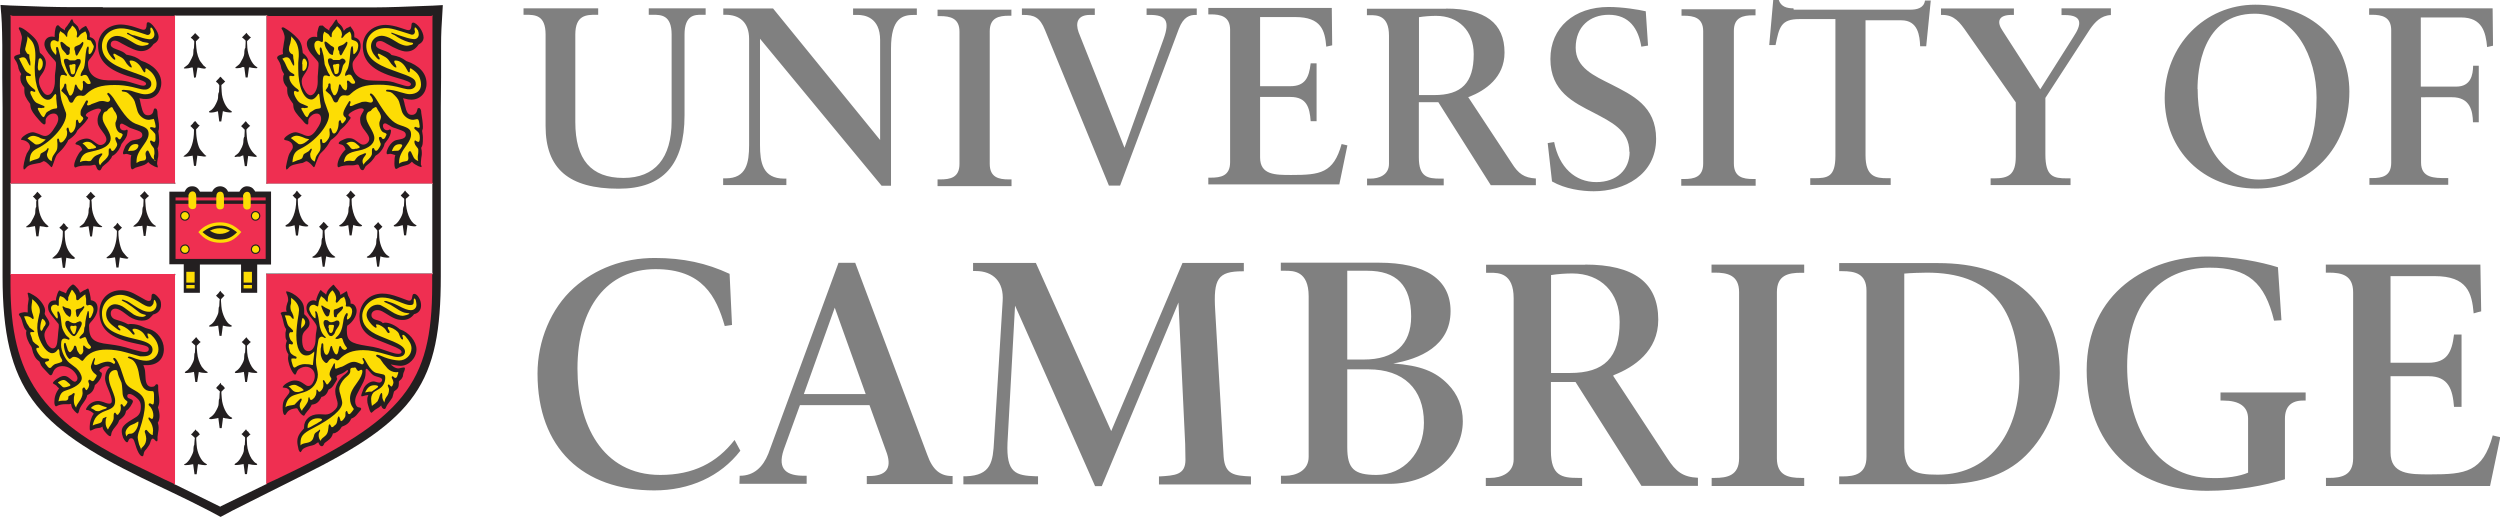 <svg xmlns="http://www.w3.org/2000/svg" width="603.672" height="125"><defs><clipPath id="a"><path d="M56.47 543.07h205.1v47.95H56.47v-47.95z"/></clipPath><clipPath id="b"><path d="M64.02 585.9v-84.8H249.9v84.8"/></clipPath><filter id="G" color-interpolation-filters="sRGB"><feColorMatrix values="0.21 0.72 0.072 0.319 0 0.21 0.72 0.072 0.319 0 0.21 0.72 0.072 0.319 0 0 0 0 1 0"/></filter><filter id="F" color-interpolation-filters="sRGB"><feColorMatrix values="0.21 0.72 0.072 0.319 0 0.21 0.72 0.072 0.319 0 0.21 0.72 0.072 0.319 0 0 0 0 1 0"/></filter><filter id="E" color-interpolation-filters="sRGB"><feColorMatrix values="0.21 0.72 0.072 0.319 0 0.21 0.72 0.072 0.319 0 0.21 0.72 0.072 0.319 0 0 0 0 1 0"/></filter><filter id="D" color-interpolation-filters="sRGB"><feColorMatrix values="0.21 0.72 0.072 0.319 0 0.21 0.72 0.072 0.319 0 0.21 0.72 0.072 0.319 0 0 0 0 1 0"/></filter><filter id="C" color-interpolation-filters="sRGB"><feColorMatrix values="0.21 0.72 0.072 0.319 0 0.21 0.72 0.072 0.319 0 0.21 0.72 0.072 0.319 0 0 0 0 1 0"/></filter><filter id="B" color-interpolation-filters="sRGB"><feColorMatrix values="0.21 0.72 0.072 0.319 0 0.21 0.72 0.072 0.319 0 0.21 0.72 0.072 0.319 0 0 0 0 1 0"/></filter><filter id="A" color-interpolation-filters="sRGB"><feColorMatrix values="0.21 0.72 0.072 0.319 0 0.21 0.72 0.072 0.319 0 0.21 0.72 0.072 0.319 0 0 0 0 1 0"/></filter><filter id="z" color-interpolation-filters="sRGB"><feColorMatrix values="0.21 0.72 0.072 0.319 0 0.21 0.72 0.072 0.319 0 0.21 0.72 0.072 0.319 0 0 0 0 1 0"/></filter><filter id="y" color-interpolation-filters="sRGB"><feColorMatrix values="0.21 0.72 0.072 0.319 0 0.21 0.72 0.072 0.319 0 0.21 0.72 0.072 0.319 0 0 0 0 1 0"/></filter><filter id="x" color-interpolation-filters="sRGB"><feColorMatrix values="0.21 0.72 0.072 0.319 0 0.21 0.72 0.072 0.319 0 0.21 0.72 0.072 0.319 0 0 0 0 1 0"/></filter><filter id="w" color-interpolation-filters="sRGB"><feColorMatrix values="0.21 0.72 0.072 0.319 0 0.21 0.72 0.072 0.319 0 0.21 0.72 0.072 0.319 0 0 0 0 1 0"/></filter><filter id="v" color-interpolation-filters="sRGB"><feColorMatrix values="0.21 0.72 0.072 0.319 0 0.21 0.72 0.072 0.319 0 0.21 0.72 0.072 0.319 0 0 0 0 1 0"/></filter><filter id="u" color-interpolation-filters="sRGB"><feColorMatrix values="0.21 0.72 0.072 0.319 0 0.21 0.72 0.072 0.319 0 0.21 0.72 0.072 0.319 0 0 0 0 1 0"/></filter><filter id="t" color-interpolation-filters="sRGB"><feColorMatrix values="0.21 0.72 0.072 0.319 0 0.21 0.72 0.072 0.319 0 0.21 0.72 0.072 0.319 0 0 0 0 1 0"/></filter><filter id="s" color-interpolation-filters="sRGB"><feColorMatrix values="0.21 0.72 0.072 0.319 0 0.21 0.72 0.072 0.319 0 0.21 0.72 0.072 0.319 0 0 0 0 1 0"/></filter><filter id="r" color-interpolation-filters="sRGB"><feColorMatrix values="0.21 0.72 0.072 0.319 0 0.21 0.72 0.072 0.319 0 0.21 0.72 0.072 0.319 0 0 0 0 1 0"/></filter><filter id="q" color-interpolation-filters="sRGB"><feColorMatrix values="0.21 0.72 0.072 0.319 0 0.21 0.72 0.072 0.319 0 0.21 0.72 0.072 0.319 0 0 0 0 1 0"/></filter><filter id="p" color-interpolation-filters="sRGB"><feColorMatrix values="0.21 0.72 0.072 0.319 0 0.21 0.72 0.072 0.319 0 0.21 0.72 0.072 0.319 0 0 0 0 1 0"/></filter><filter id="o" color-interpolation-filters="sRGB"><feColorMatrix values="0.21 0.72 0.072 0.319 0 0.21 0.72 0.072 0.319 0 0.21 0.72 0.072 0.319 0 0 0 0 1 0"/></filter><filter id="n" color-interpolation-filters="sRGB"><feColorMatrix values="0.21 0.72 0.072 0.319 0 0.21 0.72 0.072 0.319 0 0.21 0.72 0.072 0.319 0 0 0 0 1 0"/></filter><filter id="m" color-interpolation-filters="sRGB"><feColorMatrix values="0.21 0.72 0.072 0.319 0 0.21 0.72 0.072 0.319 0 0.21 0.72 0.072 0.319 0 0 0 0 1 0"/></filter><filter id="l" color-interpolation-filters="sRGB"><feColorMatrix values="0.21 0.72 0.072 0.319 0 0.21 0.72 0.072 0.319 0 0.21 0.72 0.072 0.319 0 0 0 0 1 0"/></filter><filter id="k" color-interpolation-filters="sRGB"><feColorMatrix values="0.21 0.72 0.072 0.319 0 0.21 0.72 0.072 0.319 0 0.21 0.72 0.072 0.319 0 0 0 0 1 0"/></filter><filter id="j" color-interpolation-filters="sRGB"><feColorMatrix values="0.21 0.72 0.072 0.319 0 0.21 0.72 0.072 0.319 0 0.21 0.72 0.072 0.319 0 0 0 0 1 0"/></filter><filter id="i" color-interpolation-filters="sRGB"><feColorMatrix values="0.21 0.72 0.072 0.319 0 0.21 0.72 0.072 0.319 0 0.21 0.72 0.072 0.319 0 0 0 0 1 0"/></filter><filter id="h" color-interpolation-filters="sRGB"><feColorMatrix values="0.21 0.72 0.072 0.319 0 0.21 0.72 0.072 0.319 0 0.21 0.72 0.072 0.319 0 0 0 0 1 0"/></filter><filter id="g" color-interpolation-filters="sRGB"><feColorMatrix values="0.21 0.72 0.072 0.319 0 0.21 0.72 0.072 0.319 0 0.21 0.72 0.072 0.319 0 0 0 0 1 0"/></filter><filter id="f" color-interpolation-filters="sRGB"><feColorMatrix values="0.21 0.72 0.072 0.319 0 0.21 0.72 0.072 0.319 0 0.21 0.72 0.072 0.319 0 0 0 0 1 0"/></filter><filter id="e" color-interpolation-filters="sRGB"><feColorMatrix values="0.21 0.72 0.072 0.319 0 0.21 0.72 0.072 0.319 0 0.21 0.72 0.072 0.319 0 0 0 0 1 0"/></filter><filter id="d" color-interpolation-filters="sRGB"><feColorMatrix values="0.21 0.72 0.072 0.319 0 0.21 0.72 0.072 0.319 0 0.21 0.72 0.072 0.319 0 0 0 0 1 0"/></filter><filter id="c" color-interpolation-filters="sRGB"><feColorMatrix values="0.21 0.72 0.072 0.319 0 0.21 0.72 0.072 0.319 0 0.21 0.72 0.072 0.319 0 0 0 0 1 0"/></filter></defs><g transform="matrix(3.248 0 0 -3.248 -207.902 1902.837)" clip-path="url(#a)"><g clip-path="url(#b)"><path fill="#231f20" d="M71.65 585.3h20.28c.86 0 2.27.05 4.27.13l.73.04c-.1-1.55-.13-2.16-.13-2.98v-2.4l-.02-2.24V565.3c0-7.92-1.8-10.6-10.33-14.82-.38-.2-4.73-2.36-5.18-2.6l-.43-.23-.43-.23-.43.23-.43.23c-1.8.94-3.62 1.76-5.03 2.46-7.8 3.83-10.32 6.56-10.32 14.96v12.56l-.02 2.25v2.4c-.02 1.42-.03 1.9-.14 2.97l.74-.04c1.97-.08 3.43-.12 4.28-.12h2.6" filter="url(#c)"/><path fill="#fff" d="M80.4 548.2l3.37 1.64.08.03-.02.07v15.47l-.03.1h12.28l.1-.05-.03.14v6.55l.03.1-.1-.03H83.9l-.1-.02.03.1v12.3l.02.12-.1-.03H77.1l-.1.02.02-.1v-12.3l.03-.12-.1.02H64.87l-.1.03.03-.1v-6.62l-.03-.08.1.04h12.18l-.03-.12v-15.4l-.03-.13.08-.02 3.33-1.64" filter="url(#d)"/><path fill="#ef2f51" d="M64.93 584.68l-.16.04.03-.12v-12.32l-.03-.1.15.04h12.02l.1-.03-.02.1v12.33l.03.1-.1-.05H64.92m19.03 0l-.15.04.03-.12v-12.32l-.02-.1.15.04h12.1l.13-.03-.03.1v12.33l.03.1-.12-.05h-12.1M77 565.48H64.83l-.07.04.03-.1v-.72c0-6.77 2.26-10.05 9.2-13.4l2.2-1.07.77-.36.06-.07V565.52l-.04-.04m6.9 0l-.1.04.03-.08v-15.5l-.02-.1.1.08.7.32c9.42 4.44 11.55 7.08 11.55 14.4v.77l.03.12-.1-.03-12.18-.02" filter="url(#e)"/><path fill="#231f20" d="M66.78 571.6c.03-.02.05-.05.07-.07.04-.05.07-.08.1-.1 0 0 .03-.04.08-.1l.08-.07c-.02-.03-.03-.04-.04-.05l-.1-.08-.1-.1-.02-.03v-.1c0-.86.22-1.44.7-1.82l.08-.07-.1-.05h-.08l-.2.04-.18.02-.1.02-.1-.76h-.16l-.1.76-.1-.02c-.1-.02-.15-.03-.17-.03l-.2-.04h-.1c-.05 0-.1 0-.1.03 0 0 .03.03.06.05l.15.12c.13.1.2.23.36.54.08.15.12.27.12.36 0 .22.03.4.07.4v.4l.03.13-.05.02-.08.1-.1.1-.05.04c.04.03.07.06.1.08.13.14.15.16.23.27m3.98 0c.08-.1.1-.12.24-.26l.1-.08-.06-.05-.1-.08-.1-.1-.04-.03.02-.15.02-.4c.03-.55.34-1.2.67-1.37.06-.03.1-.06.1-.07 0-.02-.03-.04-.05-.04h-.14l-.2.03-.17.02-.1.02-.1-.76h-.14l-.12.76-.1-.02-.18-.03-.2-.04H70c-.05 0-.08 0-.08.03 0 0 0 .03.04.05l.16.12c.14.1.17.16.37.54.06.16.1.28.1.36 0 .22.03.4.07.4l.02.4v.13c-.02 0-.03.02-.03.02-.06.06-.1.1-.1.1l-.1.1-.05.04.1.08c.04.05.07.08.08.1.02 0 .05.04.1.1 0 0 .03.04.06.07m-2-2.32l.1-.08.06-.1c.02-.02.05-.05.1-.1l.1-.08-.06-.04-.1-.1-.1-.08-.02-.04v-.1c0-.87.2-1.42.7-1.8l.08-.08-.1-.06h-.08l-.2.03-.18.03-.1.03-.1-.75h-.16l-.1.76-.1-.02-.2-.03-.2-.02h-.08c-.05 0-.1 0-.1.03 0 0 .03.04.07.06l.14.12c.34.26.57.96.57 1.72v.1l-.02.04-.1.1-.1.08-.04.04c.16.14.24.22.33.36m4 0c.1-.14.17-.22.33-.36l-.05-.04-.1-.1-.1-.08-.02-.04v-.1c0-.57.17-1.26.36-1.48l.2-.24c.02-.02.05-.05.1-.1l.1-.06-.08-.06h-.1l-.2.03-.17.03-.1.03-.1-.75h-.16l-.1.76-.12-.02-.18-.03-.2-.02H72c-.04 0-.07 0-.07.03 0 0 0 .04.04.06l.16.12c.33.26.57.97.57 1.72v.1l-.03.04-.1.1-.1.08-.04.04c.04.04.07.07.1.1.04.03.07.06.1.08l.06.1.07.08m2 2.33c.08-.1.1-.12.23-.26.02-.02.05-.05.1-.08l-.05-.05-.1-.08-.1-.1-.03-.03v-.15l.03-.4c.03-.54.35-1.2.66-1.37.06-.03.1-.06.1-.07 0-.02-.02-.04-.04-.04h-.13l-.2.03c-.06 0-.12 0-.2.02l-.1.02-.1-.76h-.14l-.1.76-.13-.03h-.17l-.2-.04H74c-.05 0-.08 0-.08.03 0 0 .02.03.05.05l.15.12c.14.12.2.18.37.54.07.16.1.28.1.36 0 .22.03.4.07.4l.02.4v.13l-.03.02-.1.1c-.04.05-.07.08-.1.1 0 0-.02.02-.04.04l.08.08c.06.05.1.08.1.1.02 0 .05.04.1.1 0 0 .03.04.06.07m11.34.03l.08-.1.07-.08c.05-.05.08-.1.1-.1 0-.02.05-.05.1-.08l-.06-.05-.1-.1-.1-.07-.03-.05v-.1c0-.83.28-1.57.7-1.8.05-.03.08-.06.08-.1l-.1-.03h-.1c-.1 0-.33.04-.47.1l-.1-.77h-.15l-.1.76c-.15-.05-.37-.1-.5-.1h-.08c-.07 0-.1.03-.1.05 0 .04.03.07.1.1.4.2.7.97.7 1.8v.1l-.04.05-.1.08-.08.1-.05.04c.04.03.07.06.1.08 0 0 .04.05.1.1l.06.1.07.08m4 0l.08-.1.08-.08.1-.1.08-.08-.05-.05-.1-.1-.1-.07-.03-.05v-.1c0-.82.3-1.58.7-1.8.06-.03.08-.06.08-.1l-.1-.03h-.08c-.12 0-.34.04-.48.1l-.12-.77h-.15l-.1.76c-.17-.06-.36-.1-.53-.1-.1 0-.14.02-.14.06 0 .03.03.05.1.08.08.04.24.2.33.34.15.26.25.5.25.63 0 .22.03.4.07.4l.02.4v.13c0 .02-.02.04-.03.05-.12.13-.13.14-.23.22l.1.08.1.1.07.1.07.08m-2-2.33c.04-.04.07-.06.08-.08.04-.05.07-.08.1-.1 0 0 .03-.05.08-.1.02-.02.05-.04.1-.08l-.07-.04-.1-.1-.1-.1-.03-.03v-.14l.03-.4c.04-.56.33-1.18.67-1.36.06-.04.1-.06.1-.1h-.02l-.08-.03h-.1c-.12 0-.34.04-.48.1l-.12-.77h-.14l-.1.76c-.15-.06-.36-.1-.54-.1-.1 0-.13.02-.13.06 0 .02.03.04.1.07.08.03.24.2.32.33.16.28.26.52.26.63 0 .23.03.4.07.4l.02.4v.14l-.03.04-.1.1-.1.1-.04.04.1.1c.13.13.15.15.23.26m4.05 0c.03-.04.05-.06.07-.08.04-.05.07-.08.08-.1.02 0 .05-.04.1-.1.02 0 .04-.04.08-.08-.02-.02-.03-.03-.04-.04-.06-.06-.1-.1-.1-.1-.06-.05-.1-.08-.1-.1 0 0-.02 0-.03-.03l.02-.14.02-.4c.03-.56.33-1.18.66-1.36.07-.04.1-.06.1-.1l-.1-.03h-.1c-.12 0-.33.04-.48.1l-.1-.77h-.14l-.1.76c-.15-.06-.36-.1-.54-.1-.1 0-.13.02-.13.06 0 .02.03.04.1.07.08.03.24.2.33.33.17.28.27.52.27.63 0 .23.03.4.06.4l.02.4v.14l-.03.04-.08.1-.1.1-.05.04.08.1c.15.13.16.15.25.26m2 2.33l.07-.1.08-.08.1-.1.08-.08-.05-.05-.1-.1-.1-.07-.03-.05v-.1c0-.82.3-1.58.7-1.8.06-.03.1-.06.1-.1h-.02l-.08-.03h-.1c-.12 0-.34.04-.48.1l-.1-.77h-.15l-.1.76c-.18-.06-.36-.1-.53-.1-.12 0-.14.02-.14.06 0 .03.03.05.1.08.08.04.23.2.32.34.17.26.26.5.26.63 0 .22.04.4.08.4l.02.4v.13c0 .02-.02.04-.03.05-.05.04-.08.07-.1.08l-.1.1-.03.04.08.08.1.1.08.1.06.08M78.6 560.78c.07-.1.1-.13.23-.28.02 0 .05-.04.1-.08l-.06-.04-.1-.1-.1-.1-.03-.03V560l.03-.38c.02-.34.17-.78.34-1.04.13-.17.25-.3.34-.33.07-.04.1-.06.1-.1 0-.02-.03-.03-.16-.03-.16 0-.38.03-.5.08l-.12-.75h-.14l-.1.75c-.15-.04-.37-.08-.5-.08h-.1c-.05 0-.08 0-.08.04 0 .03.03.05.1.1.1.04.24.2.32.32.18.3.27.5.27.63 0 .24.03.42.06.42l.02.4v.13l-.03.04-.1.08-.1.1-.05.04c.04.04.07.07.1.08.04.05.07.1.08.1.02.02.05.05.1.1 0 0 .03.04.06.08m3.74 0c.08-.1.1-.13.24-.28.02 0 .05-.04.1-.08l-.06-.04-.1-.1-.1-.1-.03-.03V560l.02-.38c.02-.34.17-.78.34-1.04.12-.17.24-.3.33-.33.06-.04.08-.06.08-.1 0-.02-.02-.03-.15-.03-.16 0-.37.03-.5.08l-.12-.75h-.13l-.1.75c-.15-.04-.37-.08-.5-.08h-.1c-.05 0-.07 0-.07.04 0 .03.02.05.08.1.1.04.25.2.33.32.2.3.28.5.28.63 0 .24.03.42.07.42l.02.4v.13l-.02.04-.1.08-.1.1-.05.04c.04.04.07.07.1.08.04.05.07.1.08.1.02.02.05.05.1.1 0 0 .03.04.06.08m-1.9-3.4l.04-.12.1-.07.1-.1.07-.1-.04-.04-.1-.1s-.03-.03-.08-.08c0 0-.02-.02-.04-.04v-.13l.03-.38c.04-.57.36-1.24.67-1.38.08-.03.1-.05.1-.08v-.02l-.08-.04h-.1l-.22.04c-.04 0-.1 0-.18.03l-.1.02-.1-.77h-.15l-.1.76-.1-.03-.18-.03-.2-.03h-.1c-.06 0-.1.02-.1.05 0 .03.04.06.1.1.1.05.25.2.33.33.18.3.27.5.27.63 0 .23.03.42.06.42l.02.4.02.12-.04.04-.1.1-.1.08-.04.05.08.1.1.1.07.08.08.1m-1.86-3.47l.07-.1.1-.07.08-.1.07-.1-.05-.03-.1-.1-.1-.08-.02-.04v-.14l.03-.4c.03-.56.33-1.2.67-1.37.06-.03.1-.06.1-.1h-.02l-.07-.02h-.1c-.08 0-.23.02-.48.07l-.1-.75h-.16l-.1.75c-.23-.05-.4-.07-.54-.07-.1 0-.13 0-.13.04 0 .02.02.04.1.07.08.04.23.2.32.34.17.3.27.52.27.64 0 .23.03.4.06.4l.03.4.02.14c-.02 0-.04.03-.05.04-.04.04-.07.07-.08.08l-.12.1-.04.04.1.08.08.1.1.1.05.08m3.77 0l.06-.1.1-.07.07-.12.1-.06-.05-.04-.1-.1s-.04-.04-.1-.08c0 0 0-.03-.03-.05v-.13l.02-.4c.02-.33.17-.78.34-1.03.12-.16.24-.3.33-.33.06-.03.08-.05.08-.08 0-.05-.02-.05-.14-.05-.13 0-.3.02-.52.07l-.1-.75h-.15l-.1.75c-.26-.05-.4-.07-.5-.07h-.1c-.05 0-.07 0-.07.03s.02.06.08.1c.1.04.25.2.33.33.2.32.28.52.28.64 0 .23.03.4.07.4l.02.4v.13l-.02.05-.1.08-.1.1-.05.04.1.08.08.1.1.1.06.08m-1.9 10.3l.05-.1.08-.08.1-.1.07-.08-.04-.05-.1-.1s-.03-.04-.08-.08c0 0-.02-.03-.04-.05v-.13l.03-.4c.04-.56.37-1.24.67-1.37.07-.03.1-.05.1-.08 0-.05-.03-.06-.14-.06-.13 0-.3.03-.52.08l-.1-.76h-.15l-.1.76c-.25-.05-.4-.07-.48-.07h-.1c-.06 0-.1 0-.1.03s.04.06.1.1c.1.04.25.2.33.33.18.32.27.52.27.64 0 .22.03.4.06.4l.02.4.02.13-.04.05-.1.08-.1.1-.04.04.08.08.1.1.07.1.08.08m-1.9 19.18c.04-.04.06-.06.08-.08.05-.05.08-.08.1-.1 0 0 .04-.04.1-.1 0 0 .04-.04.07-.08l-.04-.04-.1-.1s-.04-.03-.1-.1c0 0-.02 0-.03-.02v-.15l.03-.36c.02-.37.18-.88.34-1.05l.2-.26c.02 0 .06-.04.12-.1l.08-.06-.1-.06h-.08l-.2.03-.18.04h-.1l-.12-.72-.13-.03-.1.76h-.1l-.2-.05-.2-.02h-.1c-.03 0-.06 0-.06.03 0 .02.02.04.05.06 0 0 .06.05.16.12.14.1.18.16.37.54.08.15.12.27.12.35 0 .22.02.4.05.4l.02.38v.16l-.03.03-.08.1-.1.08-.05.04c.05.04.08.07.1.1.14.13.15.15.24.26m3.8 0c.08-.1.1-.13.24-.27.02 0 .05-.04.1-.08l-.06-.04-.1-.1-.1-.1-.03-.02v-.15l.02-.36c.04-.56.35-1.22.67-1.4.04-.02.08-.05.08-.06 0-.03-.02-.05-.05-.05H83l-.2.02c-.05 0-.1.02-.2.04h-.08l-.1-.75h-.15l-.1.76-.12.02-.17-.07-.2-.02h-.1c-.05 0-.08 0-.08.03 0 0 .02.04.05.06l.15.12c.14.1.18.18.37.54.07.15.1.27.1.35 0 .22.04.4.08.4l.02.38v.16l-.02.03-.1.1c-.05.04-.08.07-.1.08 0 0-.02.02-.05.04.04.04.07.07.1.1.04.04.07.07.08.08.02.02.05.05.1.1 0 .02.03.04.06.08m-1.93-3.3l.08-.07.08-.1c.06-.04.1-.08.1-.1.02 0 .05-.04.08-.08l-.05-.04-.1-.1-.1-.08-.03-.04v-.13l.02-.36c.02-.58.33-1.23.66-1.4.07-.04.1-.07.1-.1v-.02l-.1-.02h-.1c-.1 0-.33.04-.47.1l-.12-.77h-.15l-.1.76c-.14-.05-.35-.1-.53-.1-.1 0-.13.02-.13.05 0 .04.02.06.1.1.08.03.23.18.32.33.15.26.25.5.25.63 0 .22.03.4.07.4l.02.4v.13c0 .02-.02.03-.03.04-.03.05-.06.08-.07.1l-.1.08-.05.04.08.1.1.1c.05.05.08.08.08.1.02 0 .04.03.07.07m-1.87-3.3l.07-.07.07-.1c.02-.02.05-.05.1-.1l.1-.07c-.04-.03-.05-.04-.06-.04l-.08-.1-.1-.1-.03-.03v-.1c0-.56.15-1.25.34-1.45l.23-.27s.04-.04.1-.1l.1-.07-.1-.04h-.08l-.2.03-.2.02-.1.02-.1-.76h-.15l-.1.76-.1-.02-.2-.03-.2-.03h-.08c-.05 0-.1 0-.1.02 0 0 .03.03.06.06l.16.12c.34.27.56.95.56 1.72v.1l-.03.03-.1.1c-.04.04-.07.07-.1.1 0 0 0 0-.04.03.03.03.06.06.08.08.05.04.08.07.1.1l.07.1.08.07m3.8 0c.02-.02.05-.05.06-.07.03-.05.06-.08.08-.1 0 0 .04-.04.1-.1 0 0 .04-.04.08-.07-.03-.03-.05-.04-.06-.04l-.1-.1-.1-.1-.02-.03v-.15l.03-.4c.05-.57.27-1.04.68-1.37l.08-.07-.08-.04h-.1l-.2.03-.18.02-.1.02-.1-.76h-.15l-.12.8c-.2-.05-.2-.1-.26-.1h-.2l-.1-.02h-.02c-.04 0-.06 0-.06.03 0 0 0 .03.03.06l.16.12c.13.1.17.16.36.53.07.16.1.28.1.36 0 .22.04.4.08.4l.02.4v.13l-.03.03-.1.1-.1.1-.04.03.08.08c.14.15.16.16.24.27m-7.87 1.7l.04-.15c.03-.14.06-.26.07-.34.14-.6.25-.75.54-.75.18 0 .32.1.36.24l.06.2c0 .05.05.07.1.07.1 0 .17-.1.17-.38 0-.08.02-.26.07-.52.03-.16.04-.3.04-.46 0-.14 0-.2-.05-.33.03-.22.06-.5.06-.65 0-.26-.04-.5-.12-.63.05-.18.06-.25.06-.4 0-.1 0-.23-.04-.35-.04-.25-.05-.3-.05-.36 0-.04 0-.1.02-.13.02-.06.03-.1.03-.13s0-.05-.03-.05l-.2.07-.24.13c-.07.04-.13.08-.24.2-.2-.2-.28-.22-.8-.37-.12-.03-.2-.06-.24-.1-.07-.04-.12-.07-.14-.07-.1 0-.13.15-.13.45 0 .23 0 .44.05.6-.16.05-.3.1-.38.1 0 0-.07-.02-.16-.03h-.03c-.03 0-.05.04-.05.1 0 .03.03.14.06.22l.1.24c.05.1.13.2.26.3.1.1.2.15.27.17l.4.08c.22.04.35.16.35.32 0 .15-.1.25-.33.33l-.45.16c-.12.03-.25.1-.4.2-.26.14-.3.16-.36.16-.08 0-.13-.07-.13-.2 0-.18.12-.3.3-.3.03 0 .06 0 .1 0 .05.03.08.05.1.05.05 0 .08-.02.08-.07v-.05l-.03-.18c0-.15-.1-.34-.33-.63l-.1-.13c-.1-.33-.3-.64-.57-.83-.07-.03-.1-.06-.12-.07 0 0-.03-.06-.07-.15-.03-.04-.1-.12-.2-.25-.1-.1-.2-.18-.28-.24-.1-.1-.2-.16-.2-.2l-.1-.18c-.03-.03-.06-.05-.1-.05-.1 0-.18.1-.23.26-.04.12-.07.16-.15.16-.04 0-.1-.02-.18-.04l-.16-.02h-.38c-.2 0-.46-.05-.58-.1-.05-.03-.08-.04-.1-.04-.03 0-.05 0-.08.06 0 .04-.02.05-.02.1 0 .18.14.54.32.83.1.17.15.2.28.32-.04.18-.16.32-.3.36l-.17.05c-.02 0-.03.03-.03.05 0 .06.08.13.24.22.2.1.42.16.6.16.16 0 .33-.07.52-.22.3-.22.36-.26.5-.26.23 0 .44.2.44.42 0 .14-.08.3-.28.56-.3.38-.38.57-.38.85 0 .18.06.4.12.5l.1.16c.03.04.04.07.04.1 0 .07-.08.12-.2.12-.15 0-.47-.12-.73-.27-.12-.07-.2-.16-.2-.22 0-.03 0-.06.04-.08l.1-.07c.02 0 .03-.03.03-.04 0-.03 0-.06-.04-.1l-.2-.27c-.12-.14-.3-.32-.45-.46-.05-.05-.08-.1-.1-.1l-.08-.16c-.07-.14-.27-.34-.46-.47-.08-.05-.13-.1-.15-.1 0-.03-.03-.08-.07-.16-.03-.05-.08-.13-.14-.22-.1-.15-.2-.26-.26-.33l-.3-.3c-.1-.08-.17-.26-.3-.64-.07-.23-.13-.37-.17-.37-.02 0-.05.03-.08.07-.22.24-.4.38-.5.38-.02 0-.06-.02-.1-.05-.1-.05-.2-.1-.3-.1l-.4-.08c-.28-.06-.4-.12-.56-.32-.04-.04-.08-.07-.1-.07-.03 0-.05.05-.05.12v.1l.05.3c.06.3.13.5.2.67l.2.32c.03.07.04.13.04.18 0 .24-.26.46-.56.5-.08 0-.1 0-.1.05 0 .06.08.16.2.25.2.16.48.28.65.28.1 0 .26-.05.47-.13l.23-.1c.08-.03.16-.05.23-.05.25 0 .48.22.78.73.14.22.2.4.2.54 0 .25-.13.4-.34.4-.16 0-.33-.06-.45-.2-.1-.1-.15-.2-.15-.3v-.15c0-.1-.03-.16-.1-.16-.1 0-.23.13-.65.63-.3.38-.37.54-.4.9-.34.46-.43.66-.43.98v.23c-.23.3-.3.45-.3.73 0 .1 0 .15.07.27-.12.2-.16.27-.2.4l-.05.24c-.05.15-.1.28-.18.38-.1.14-.1.16-.1.2 0 .13.08.18.45.27-.02.1-.02.18-.02.23 0 .06 0 .12.03.25l.07.4c.03.15.05.26.05.33s0 .12-.08.33c-.04.12-.07.2-.1.24-.03.06-.06.12-.06.15s.03.06.08.06c.1 0 .38-.16.66-.4.6-.5.73-.7.8-1.3 0-.05.03-.12.04-.2.3-.22.44-.48.44-.75 0-.22-.08-.48-.2-.68l-.22-.32c-.06-.1-.1-.22-.1-.35 0-.2.06-.38.2-.63.17-.3.3-.4.47-.4.28 0 .52.48.52 1.03v.27c0 .1 0 .2.02.34.02.17.03.27.04.3l.02.27v.16c0 .06-.03.12-.1.2l-.24.26c-.33.35-.52.7-.52.95 0 .32.23.56.54.56.06 0 .12 0 .22-.03v.07c0 .46.1.8.22.8h.06l.18-.18.24-.15.06-.05c0 .13 0 .14.14.3.03.03.08.1.14.2.06.07.1.12.1.15.02.03.04.06.06.1.03.05.06.08.1.08.02 0 .04-.04.08-.16.02-.07.04-.1.22-.25.06-.06.1-.1.13-.14 0-.02.04-.1.08-.2 0-.02.02-.05.03-.1.08.1.12.14.2.2l.17.1c.06.03.1.05.12.05 0 0 .03-.03.05-.07 0-.02.04-.08.08-.14.1-.2.15-.3.15-.38v-.23c.34-.1.47-.3.47-.66 0-.28-.14-.6-.4-.9-.2-.22-.2-.27-.2-.42 0-.78.53-1.22 1.48-1.24h.7c.46-.02.73-.06 1.15-.2.5-.16.65-.2.8-.2.04 0 .1.02.13.04.04.03.06.07.06.1 0 .14-.26.26-1.1.5-1.73.5-2.47 1.2-2.47 2.34 0 .9.74 1.57 1.7 1.57.3 0 .77-.1 1.04-.2l.42-.14c.08-.03.16-.05.23-.05.14 0 .22.13.22.38 0 .13.04.18.12.18.1 0 .3-.15.47-.4.18-.23.3-.5.3-.68 0-.24-.12-.4-.38-.55-.25-.36-.54-.52-.93-.52-.3 0-.73.18-1.45.58-.24.15-.37.2-.5.2-.2 0-.3-.12-.3-.28 0-.15.1-.25.42-.36.45-.16.56-.22.74-.4.54-.1.77-.2 1.1-.45.93-.3 1.5-.93 1.5-1.65 0-.7-.47-1.2-1.13-1.2-.16 0-.26 0-.5.06m19.6 0l.05-.15c.04-.14.07-.26.08-.34.14-.6.25-.75.54-.75.17 0 .3.1.35.24l.06.2c0 .05.05.07.1.07.1 0 .18-.12.18-.38.02-.1.04-.28.08-.52.02-.18.04-.34.04-.5 0-.1 0-.16-.06-.3l.02-.12c.03-.2.04-.28.04-.38 0-.45-.02-.6-.13-.76.04-.17.05-.26.05-.38 0-.08 0-.2-.04-.37l-.03-.3v-.2c.04-.07.05-.1.05-.13s0-.05-.04-.05l-.2.07-.24.13c-.07.04-.13.08-.24.2-.2-.2-.23-.2-.47-.27-.35-.1-.48-.14-.55-.2-.07-.04-.12-.07-.15-.07-.08 0-.13.16-.13.4 0 .33.02.5.07.63-.2.06-.3.1-.38.1-.04 0-.06-.02-.17-.03h-.04c-.04 0-.06.03-.06.1 0 .1.07.3.17.47.14.24.36.43.52.47l.38.08c.23.04.36.16.36.32 0 .15-.1.25-.33.33l-.44.16c-.16.04-.3.1-.43.2-.1.06-.2.1-.23.13-.04.02-.08.03-.12.03-.1 0-.15-.07-.15-.18 0-.18.14-.33.3-.33.05 0 .08 0 .12.02.03.02.07.04.08.04.05 0 .1-.04.1-.1 0-.2-.13-.52-.26-.67l-.12-.16-.1-.13c-.03-.27-.3-.65-.57-.83-.06-.03-.1-.06-.1-.07-.02 0-.05-.06-.1-.15-.02-.04-.1-.12-.2-.25-.1-.1-.18-.18-.27-.24-.12-.1-.2-.16-.2-.2l-.1-.18c-.03-.04-.06-.05-.1-.05-.1 0-.18.1-.23.26-.04.12-.07.16-.15.16-.04 0-.1-.02-.18-.04l-.15-.02h-.37c-.2 0-.47-.05-.6-.1-.04-.03-.07-.04-.1-.04-.05 0-.08.05-.08.16 0 .33.26.84.6 1.16-.06.2-.16.33-.3.36-.1.03-.18.05-.18.05-.02 0-.03.03-.03.05 0 .07.06.14.23.22.3.14.38.16.55.16.2 0 .35-.06.55-.22.3-.22.37-.26.5-.26.23 0 .44.2.44.42 0 .15-.08.3-.28.56-.3.36-.4.6-.4.9 0 .2.06.3.24.6.02.05.04.1.04.1 0 .07-.1.12-.2.12s-.25-.04-.44-.12c-.32-.15-.5-.3-.5-.37 0-.04 0-.07.05-.1l.1-.07s0-.03 0-.04 0-.07-.03-.1c-.02-.02-.1-.1-.2-.27-.16-.2-.3-.34-.45-.46-.06-.05-.1-.08-.1-.1l-.1-.16c-.06-.13-.27-.34-.44-.47-.08-.05-.13-.1-.15-.1-.02-.04-.05-.1-.1-.16-.1-.2-.27-.43-.38-.55l-.3-.3c-.07-.08-.18-.32-.3-.64-.08-.26-.13-.37-.17-.37-.02 0-.05.03-.08.07-.2.24-.4.38-.48.38-.02 0-.07-.02-.12-.05-.08-.05-.18-.1-.3-.1l-.37-.08c-.3-.06-.44-.13-.58-.32-.04-.04-.07-.07-.1-.07s-.05.05-.05.13v.1s.03.1.06.28c.06.3.13.54.2.68l.2.32c.04.06.05.12.05.17 0 .26-.2.45-.55.5-.07.02-.1.04-.1.08 0 .05.07.14.2.24.22.17.47.27.64.27.1 0 .27-.05.48-.13l.23-.1c.1-.03.17-.05.24-.05.25 0 .48.22.78.73.13.22.18.4.18.54 0 .25-.12.4-.33.4-.16 0-.3-.06-.44-.2-.12-.1-.18-.22-.18-.32v-.16c0-.1-.02-.13-.08-.13-.08 0-.17.07-.35.3-.08.08-.18.2-.3.33-.32.38-.38.53-.4.9-.35.46-.44.72-.44.98v.23c-.24.3-.3.42-.3.72 0 .14.02.18.07.28-.12.2-.16.27-.2.4l-.05.24c-.04.15-.1.27-.17.38-.1.14-.1.16-.1.2 0 .1.1.18.36.25l.08.02c-.02.1-.02.18-.02.23 0 .06 0 .12.03.25l.06.4c.03.14.05.26.05.33 0 .1 0 .17-.06.33-.03.1-.07.2-.1.24-.04.06-.07.1-.07.14 0 .04.04.07.1.07 0 0 .06 0 .1-.03.35-.2.73-.5 1-.8.25-.27.32-.5.38-1.08.32-.25.44-.47.44-.8 0-.2-.07-.4-.22-.63-.13-.2-.2-.3-.2-.32-.07-.1-.1-.23-.1-.36 0-.2.05-.38.2-.63.15-.28.3-.4.46-.4.28 0 .53.47.53 1v.4l.02.24.02.3.02.27v.14c0 .1-.02.14-.34.5-.36.37-.53.7-.53 1 0 .27.25.5.54.5.07 0 .13 0 .23-.03v.32l.07.3c.06.2.08.24.15.24H88l.2-.18.23-.15.06-.05c0 .13 0 .16.12.3.06.06.1.13.15.2l.1.15.07.1c.04.06.06.08.1.08.02 0 .04-.04.07-.16.02-.05.05-.1.1-.13l.14-.13c.1-.1.18-.23.23-.43.08.1.12.14.2.2l.18.08c.06.04.1.06.1.06.02 0 .04-.03.06-.07.03-.04.06-.1.1-.14.13-.22.14-.25.14-.4v-.2c.34-.1.47-.3.47-.67 0-.3-.12-.58-.4-.9-.17-.23-.2-.3-.2-.45 0-.75.56-1.2 1.5-1.2l.7-.02c.45 0 .73-.05 1.14-.2.5-.15.65-.2.8-.2.1 0 .2.07.2.14 0 .15-.26.27-1.1.5-1.74.5-2.48 1.2-2.48 2.35 0 .9.74 1.57 1.7 1.57.3 0 .77-.1 1.04-.2l.43-.14c.08-.03.16-.05.23-.05.15 0 .2.1.22.38 0 .13.05.18.13.18.12 0 .34-.17.5-.4.15-.2.27-.5.27-.7 0-.22-.12-.4-.37-.53-.24-.36-.53-.52-.92-.52-.3 0-.8.2-1.45.58-.25.15-.36.2-.5.2-.2 0-.3-.1-.3-.28 0-.15.1-.25.4-.36.5-.17.62-.23.76-.4.53-.1.76-.2 1.1-.45.95-.32 1.5-.9 1.5-1.67 0-.7-.48-1.2-1.13-1.2-.18 0-.27.02-.5.08m-19.42-19.83c.1-.24.12-.35.13-.5l.03-.44c.02-.44.17-.66.45-.66.1 0 .18.02.23.07l.1.12h.06c.07 0 .1-.04.1-.13v-.17c0-.07 0-.24.04-.48.02-.14.04-.3.04-.42 0-.23-.02-.3-.1-.52.07-.2.12-.44.12-.63 0-.22-.04-.37-.13-.5.05-.18.06-.26.06-.36 0-.1 0-.24-.04-.4-.04-.22-.05-.4-.04-.5v-.03c0-.06-.02-.1-.06-.1-.04 0-.1.04-.13.1-.08.08-.12.1-.17.1-.07 0-.1-.03-.2-.35-.03-.1-.12-.22-.25-.4-.1-.1-.17-.2-.2-.3-.02-.12-.04-.2-.05-.2 0-.04-.04-.06-.07-.06-.18 0-.38.36-.58 1.06-.06.2-.13.28-.24.28-.08 0-.16-.05-.18-.1l-.07-.16c-.02-.03-.04-.04-.06-.04-.1 0-.2.15-.3.34-.06.16-.1.34-.1.5 0 .32.25.56.98.98.32.18.44.4.44.82 0 .32-.1.5-.38.72-.22.17-.35.23-.47.23-.1 0-.16-.06-.16-.15 0-.1.05-.16.2-.2.15-.06.22-.12.22-.2 0-.06-.07-.2-.18-.37-.12-.17-.17-.23-.33-.34-.05-.3-.2-.47-.5-.68-.07-.18-.1-.25-.22-.4l-.22-.28c-.06-.08-.14-.24-.15-.32-.02-.16-.04-.2-.1-.2-.08 0-.25.16-.42.38-.1.13-.13.2-.14.34-.12-.08-.15-.1-.37-.12-.12-.02-.22-.04-.28-.08-.16-.08-.2-.1-.24-.1-.04 0-.05.02-.06.1v.23c0 .3.12.68.3.93-.17.16-.36.26-.5.27-.07 0-.08.02-.08.04 0 .04.04.12.1.2.07.1.14.16.18.2.15.13.4.23.6.23.15 0 .35-.05.6-.15.1-.04.2-.05.26-.05.12 0 .18.07.18.2 0 .2-.1.5-.3.97-.14.33-.2.55-.2.7 0 .36.16.74.38.85-.1.05-.15.06-.24.06-.1 0-.18-.03-.32-.1-.16-.1-.24-.17-.24-.23 0-.02.03-.05.08-.1.1-.05.1-.07.1-.14 0-.25-.22-.6-.52-.83-.06-.37-.23-.6-.56-.74-.05-.2-.08-.26-.24-.5-.27-.37-.34-.5-.38-.7-.03-.12-.06-.17-.1-.17-.04 0-.13.07-.23.18-.08.1-.13.16-.16.2-.04.07-.07.14-.1.34-.1-.03-.1-.03-.16-.03h-.26c-.23 0-.48-.05-.6-.12-.05-.03-.08-.04-.1-.04-.06 0-.12.13-.12.3 0 .38.1.7.35 1.04-.1.08-.12.1-.2.2-.03.03-.06.05-.08.06l-.12.07c-.03.02-.06.05-.06.07 0 .05.14.2.33.32.2.13.36.2.5.2.18 0 .27-.06.5-.25.13-.12.24-.18.3-.18s.1.04.16.1c.02.05.04.1.04.16 0 .2-.24.54-.5.7-.2.14-.42.2-.63.2-.28 0-.53-.13-.65-.37l-.1-.23c-.04-.06-.07-.08-.1-.08-.08 0-.1.02-.35.3l-.28.3c-.08.1-.14.2-.16.28-.03.08-.05.12-.06.14 0 0-.04.04-.1.08-.2.15-.37.45-.45.87 0 .03-.02.08-.04.14-.24.33-.4.72-.4 1.05 0 .05 0 .07.03.15-.15.15-.17.18-.3.6-.07.27-.12.4-.23.53-.03.04-.04.07-.04.08 0 .07.1.12.24.14.14.03.15.03.2.03l.22-.02v.3c0 .16 0 .27.04.47.02.1.03.17.03.22 0 .02 0 .08-.03.18 0 .08-.02.13-.03.16 0 .04-.02.07-.02.1 0 .02.02.04.06.04.03 0 .08-.02.14-.05.18-.1.34-.18.45-.27.36-.28.65-.72.65-1v-.07c-.02-.1-.03-.15-.03-.16 0-.04.02-.1.07-.17l.1-.16c.1-.14.18-.3.18-.4 0-.1-.02-.15-.2-.4-.12-.18-.17-.32-.17-.47 0-.18.08-.42.2-.66.14-.2.28-.33.42-.33.23 0 .33.2.37.77.02.3.05.56.08.8v.14c0 .07 0 .1-.1.2l-.3.37c-.3.35-.4.54-.4.8 0 .28.2.48.47.48h.12v.07c0 .06.02.16.06.28.06.23.15.4.2.4 0 0 .04-.02.1-.05 0 0 .07-.04.18-.07.06-.02.1-.05.2-.1.06.17.1.26.18.36.13.17.3.3.34.3.03 0 .1-.03.17-.1l.2-.22c.04-.04.07-.1.12-.2l.03-.1c.06.04.1.06.13.08.08.05.13.08.16.1.13.05.2.08.2.1.06.02.1.04.1.04.05 0 .07-.06.15-.4.05-.25.06-.3.07-.47.33-.05.5-.24.5-.6 0-.34-.17-.68-.53-1.06-.1-.12-.1-.17-.1-.27 0-.93.3-1.22 1.47-1.34.72-.1.93-.13 1.8-.4.44-.12.7-.18.87-.18.2 0 .3.07.3.2 0 .2-.13.26-.97.43-1.95.4-2.7 1.08-2.7 2.36 0 .93.67 1.6 1.6 1.6.4 0 .75-.1 1.32-.44.52-.3.63-.36.75-.36.14 0 .2.1.2.32 0 .15.04.22.13.22.1 0 .22-.1.33-.22.18-.2.25-.3.25-.6 0-.38-.2-.63-.6-.73-.04-.06-.07-.1-.1-.12-.2-.24-.4-.33-.74-.33-.3 0-.67.13-.92.3l-.5.37c-.23.15-.38.22-.54.22-.2 0-.34-.13-.34-.35 0-.22.14-.4.37-.46l.47-.15c.17-.06.25-.1.45-.2.1.02.16.02.23.02.3 0 .6-.07.9-.22.08-.04.14-.07.18-.08l.27-.08c.6-.16 1.08-.83 1.08-1.48 0-.74-.48-1.2-1.26-1.2h-.25m18.28.16c.2-.24.44-.4.66-.4.05 0 .16.02.27.05.06 0 .1.02.14.02.06 0 .08-.03.08-.08 0-.04-.02-.13-.05-.2-.04-.08-.06-.14-.07-.18l-.04-.23-.1-.17-.15-.14-.04-.05v-.15c0-.25-.08-.4-.3-.54 0 0-.03-.03-.06-.05l-.02-.07c-.05-.2-.08-.32-.1-.37-.03-.06-.1-.15-.2-.3-.13-.16-.22-.3-.27-.43-.04-.1-.07-.13-.14-.13-.1 0-.2.13-.23.28 0-.03-.03-.05-.04-.06l-.12-.1-.2-.12c-.1-.06-.15-.1-.17-.13l-.12-.1c-.02-.03-.04-.05-.06-.05-.06 0-.12.1-.17.27l-.1.33c-.03.1-.05.2-.05.34 0 .18.02.24.08.38-.2-.02-.27-.04-.38-.08-.03 0-.07-.02-.1-.02s-.05.03-.05.07c0 .02.02.1.04.15l.14.36c.12.28.46.53.73.53.07 0 .15-.02.27-.06.07-.02.12-.03.16-.03.12 0 .22.1.22.2 0 .06-.04.12-.1.14 0 .02-.13.06-.37.13-.16.05-.25.1-.45.34-.14.17-.2.22-.25.22-.04 0-.06-.04-.06-.1v-.19c0-.28-.08-.56-.3-.95l-.28-.53c-.14-.26-.2-.45-.2-.64 0-.22.1-.4.2-.44l.17-.04c.02 0 .03 0 .05-.03.02-.02.03-.04.03-.06 0 0 0-.05-.04-.1-.02 0-.08-.1-.2-.23-.17-.23-.3-.32-.5-.4-.13-.3-.34-.47-.7-.6l-.05-.07c-.12-.22-.4-.42-.57-.42h-.04c-.04-.2-.17-.4-.38-.54-.14-.1-.22-.16-.24-.18 0 0-.03-.04-.05-.1-.05-.1-.1-.14-.15-.14-.12 0-.2.1-.27.3-.04-.02-.07-.04-.1-.06-.1-.08-.17-.12-.2-.13-.04-.02-.16-.06-.36-.1-.25-.07-.48-.18-.53-.27l-.1-.16-.03-.02c-.05 0-.1.08-.14.17-.05.22-.1.44-.1.6 0 .36.13.6.5 1v.08c0 .58.46.97 1.1.97h.1l.37-.02h.03c.2 0 .37.07.57.23.26.22.33.35.33.58 0 .08-.02.16-.1.43-.05.18-.08.34-.08.5 0 .43.32.97.75 1.27.1.08.2.18.2.24 0 .03-.02.05-.03.05-.03 0-.08-.02-.14-.08-.05-.04-.13-.1-.25-.16l-.17-.07-.18-.07c-.05-.03-.08-.06-.08-.1 0-.02 0-.05.02-.1.02-.03.02-.05.02-.07 0-.03-.02-.08-.05-.13l-.15-.24c-.14-.24-.24-.34-.43-.42-.12-.34-.3-.52-.53-.55-.2-.4-.38-.54-.73-.58-.06-.15-.14-.28-.32-.48-.08-.1-.12-.15-.14-.18-.08-.15-.1-.16-.13-.16-.04 0-.15.07-.23.16-.04.04-.07.08-.1.13l-.1.16c-.02.07-.05.1-.1.1h-.06l-.22-.04c-.14-.02-.35-.14-.42-.25l-.12-.18c-.02 0-.04-.03-.05-.03-.1 0-.17.2-.17.54 0 .3.05.5.15.65l.3.4c.04.06.06.1.06.16 0 .05-.02.1-.05.14-.07.07-.13.1-.18.12l-.22.03c-.04 0-.06.02-.06.04 0 0 .02.03.04.06.07.1.16.17.26.23.26.15.43.2.6.2.2 0 .38-.05.56-.17l.3-.2c.05-.03.1-.04.15-.04.14 0 .25.07.35.26.1.2.13.33.13.5 0 .38-.28.67-.67.67-.18 0-.37-.07-.55-.2-.04-.05-.08-.1-.1-.13l-.08-.2c-.02-.03-.05-.06-.07-.06-.05 0-.17.15-.27.35-.05.1-.1.22-.15.37-.06.2-.1.36-.1.52l.03.27c-.15.23-.2.4-.2.66 0 .1.02.16.08.36-.1.14-.1.25-.1.46v.13l.03.14.02.13c-.1.13-.14.22-.24.68-.06.26-.1.37-.14.44-.02.02-.03.04-.03.05 0 .07.14.12.3.12h.15c-.03.1-.04.12-.04.2 0 .13.03.28.08.42.06.15.07.2.07.25 0 .12-.02.25-.05.32l-.08.2c-.02.06-.03.1-.03.12 0 0 0 0 .05 0 .2 0 .6-.2.9-.5.3-.3.4-.52.4-.96v-.23c.28-.24.4-.45.4-.67 0-.17-.05-.28-.2-.43-.3-.28-.35-.43-.35-.8 0-.55.16-.85.47-.85.27 0 .48.3.52.72l.02.4c0 .1.02.23.05.38.02.1.03.22.03.28 0 .14-.1.3-.37.64-.3.34-.4.53-.4.8 0 .32.23.56.53.56.08 0 .12-.02.2-.06 0 .18.02.2.12.47.1.2.17.35.2.35s.05-.03.08-.05c.04-.05.1-.1.13-.12.06-.04.1-.07.1-.07.02-.02.05-.05.1-.1.06.24.13.35.32.54.15.14.2.2.23.2.02 0 .05-.03.07-.07l.13-.16.18-.2c.07-.08.1-.14.13-.33l.1.06.17.1c.03.02.07.04.13.08.02.02.05.04.06.04.02 0 .04-.03.05-.08l.06-.24.14-.27c.04-.1.05-.15.05-.27v-.07h.07c.2 0 .38-.25.38-.54 0-.37-.3-.85-.7-1.1-.02-.14-.03-.2-.03-.3 0-.82.22-1 1.5-1.2.32-.04.6-.1.86-.17.06-.02.33-.1.84-.28.3-.1.48-.14.63-.14.15 0 .24.05.24.13 0 .15-.2.28-.85.53l-.9.36c-.94.35-1.38.92-1.38 1.76 0 .97.73 1.7 1.7 1.7.37 0 .73-.08 1.25-.27.66-.25.7-.26.77-.26.1 0 .18.1.2.27.02.17.06.24.15.24.13 0 .27-.12.37-.32.1-.17.14-.37.14-.54 0-.35-.2-.58-.52-.65-.22-.3-.5-.43-.84-.43-.42 0-.63.08-1.34.53-.26.16-.37.2-.56.2-.25 0-.43-.16-.43-.37 0-.2.15-.32.5-.4.2-.07.24-.08.35-.2.08.03.12.04.17.04.33 0 .76-.2 1.1-.5.66-.2 1.23-.9 1.23-1.48 0-.65-.56-1.23-1.18-1.23-.17 0-.5.05-.82.12" filter="url(#f)"/><path fill="#fddd04" d="M75.5 573.9c-.04.13-.05.2-.05.26v.08l.04.17v.14c0 .15-.02.25-.07.32l-.13.17c-.04.05-.08.12-.1.2-.02.04-.03.07-.03.1s.03.06.08.06c.03 0 .04 0 .13-.07.04-.02.08-.03.1-.03.07 0 .1.1.1.28 0 .2 0 .3-.06.36l-.16.18-.13.12c-.04.02-.06.06-.06.1 0 .03.04.06.1.06.03 0 .13-.02.22-.05h.04c.04 0 .06.02.06.08v.04l-.04.22-.06.22c-.02.07-.03.1-.08.1l-.03-.02-.27-.05h-.04c-.35 0-.72.3-.83.65l-.2.7c-.07.2-.23.4-.5.63-.1.07-.17.1-.22.1l-.2.03c-.03 0-.05.03-.05.06 0 .04.04.06.13.06l.35-.03c.12 0 .3-.06.56-.15.32-.1.53-.15.7-.15.53 0 .85.28.85.76 0 .33-.18.7-.44.93-.15.14-.3.24-.35.24-.02 0-.04-.03-.04-.06V580.57c0-.05-.02-.1-.06-.1-.05 0-.1.08-.18.22-.2.4-.52.66-.84.66-.06 0-.1-.02-.1-.06 0-.02.02-.07.05-.15l.1-.2c0-.04.02-.07.02-.08 0 0-.02-.03-.04-.03-.04 0-.12.05-.17.1l-.16.17-.13.2c-.1.17-.2.25-.44.37-.13.07-.2.1-.25.14-.05.03-.1.05-.13.05-.04 0-.05-.02-.05-.06 0-.04 0-.08.04-.12.08-.12.1-.18.1-.2 0-.04 0-.07-.04-.07-.08 0-.25.17-.4.4-.12.18-.2.4-.2.6 0 .44.34.77.78.77.23 0 .53-.1.8-.26l.5-.3c.16-.1.4-.18.56-.18.07 0 .2.02.3.05.06 0 .1.03.14.05.03.02.05.04.05.06 0 .02-.02.04-.04.05l-.06.02-.24.04c-.06 0-.15.03-.28.1-.28.12-.45.2-.52.26-.18.1-.3.18-.35.2-.08.02-.13.06-.13.1 0 .03.02.04.05.04.03 0 .07 0 .1-.04.16-.1.3-.15.4-.15l.45-.14c.22-.08.55-.15.7-.15.2 0 .34.17.34.36 0 .12-.06.3-.17.46-.02.03-.05.05-.07.05-.04 0-.06-.03-.06-.08v-.1l.02-.12c0-.14-.1-.25-.2-.25-.05 0-.1 0-.17.04l-.68.22c-.58.17-.84.23-1.13.23-.82 0-1.44-.56-1.44-1.3 0-.84.6-1.38 2.04-1.87 1.43-.5 1.63-.6 1.63-.98 0-.2-.2-.4-.45-.4-.1 0-.18 0-.26.02-.04 0-.28.07-.7.17-.44.1-.83.15-1.32.15-1.03 0-1.6-.2-2.1-.67-.12-.12-.16-.14-.3-.14l-.07.02H69.9c-.12 0-.2-.05-.3-.18-.1-.18-.17-.27-.17-.3-.03-.03-.08-.05-.12-.05-.1 0-.15.06-.25.32-.05.12-.13.23-.22.3l-.2.2c-.05.03-.07.06-.07.08 0 .03.02.06.05.1.1.15.14.2.15.27.03.14.04.15.1.15.06 0 .08-.06.08-.3 0-.07.03-.17.1-.3l.1-.24c.02-.03.05-.05.1-.05.1 0 .24.25.28.52.04.23.06.3.1.3.03 0 .05 0 .06-.02 0-.02.04-.08.1-.2.02-.05.07-.1.13-.15.05-.05.1-.07.1-.08h.03c.08 0 .1.06.13.26v.25l-.02.1c0 .08.02.12.06.12.02 0 .05-.02.08-.04l.1-.1c.07-.08.14-.1.2-.1.1 0 .15.02.15.08 0 .05-.02.1-.1.24l-.07.14c-.08.16-.15.22-.23.22h-.1l-.13-.06c-.04-.02-.07-.03-.08-.03-.02 0-.04.02-.04.05 0 .1.06.24.18.42.1.14.14.42.17.83.04.55.1.9.2.9.04 0 .06-.04.06-.16l-.02-.13v-.1c0-.1.02-.18.05-.18.1 0 .2.12.28.34.04.1.06.17.06.22v.05l-.22.4-.2.06c-.05 0-.08.03-.08.04v.26l-.03.13-.04.1-.06.1c-.23-.12-.34-.2-.42-.3-.08-.12-.13-.16-.17-.16-.03 0-.05.03-.05.06 0 .02 0 .08.03.17v.06c0 .22-.13.44-.36.6l-.06-.1-.06-.1-.13-.15c-.03-.04-.06-.12-.1-.2 0-.05-.02-.1-.02-.13v-.05c0-.1 0-.1-.04-.1h-.03l-.06.1-.12.13-.18.12-.1.07c0-.04-.02-.07-.03-.1-.03-.07-.04-.13-.05-.16v-.17l-.02-.2v-.02c0-.1-.02-.13-.07-.13-.02 0-.08.02-.13.05-.04.03-.1.05-.15.05-.16 0-.27-.12-.27-.3 0-.2.07-.4.18-.54l.14-.17c.04-.05.1-.1.1-.07l.03.22-.03.18v.08c0 .07.02.1.06.1.06 0 .1-.05.13-.23l.1-.38.08-.5c.02-.13.06-.27.13-.4.1-.2.15-.33.18-.38.12-.15.13-.17.13-.2s0-.05-.03-.05c-.02 0-.06 0-.1.02-.03.02-.07.03-.12.04h-.08c-.17 0-.2-.13-.2-.83 0-.43.08-1 .2-1.3l.2-.55c.05-.1.07-.18.07-.26 0-.77-1.02-1.97-2.14-2.52-.4-.2-.54-.4-.57-.86v-.14c.15.1.22.1.34.15.32.08.38.12.42.27l.04.14c0 .05.04.07.28.2.08.04.14.1.17.13.04.08.08.13.1.13.04 0 .05-.02.05-.04v-.05l-.1-.3-.02-.07c0-.22.12-.4.35-.52.03.25.06.33.13.44l.2.3c.07.1.1.24.1.45 0 .1 0 .24-.02.32v.1c0 .04.02.07.06.07.04 0 .07 0 .07-.03l.05-.2c0-.03.06-.06.1-.06.1 0 .24.13.38.37.05.1.08.2.08.28v.15l-.04.15v.03c0 .08.03.13.1.13 0 0 .03 0 .04-.02l.06-.23c.02-.08.08-.14.13-.14.06 0 .2.12.26.26.06.12.1.26.1.42 0 .23.02.3.1.3.02 0 .05-.02.05-.03l.05-.15c.02-.05.05-.08.08-.08.04 0 .16.13.24.26.02.04.03.07.03.1 0 .04-.03.1-.1.14-.1.1-.1.1-.1.24 0 .15 0 .2.1.38.05.1.1.17.14.25.13.26.18.33.23.33.04 0 .08-.04.08-.1 0-.02 0-.05-.03-.08-.02-.06-.04-.1-.04-.12 0-.05.04-.08.08-.08.05 0 .1.02.2.06 0 .02.1.06.28.12l.35.13c.04 0 .1.02.2.02.06 0 .12 0 .2-.02.1-.03.2-.05.23-.05.1 0 .18.1.18.18 0 .07-.07.2-.16.32-.04.04-.06.07-.06.1l.02.03c0 .03.03.05.05.05.07 0 .24-.18.4-.4.9-1.44 1.22-1.78 1.83-1.97.6-.2.78-.33.78-.7 0-.2-.1-.43-.33-.75-.46-.63-.57-.9-.57-1.3v-.1c.05.04.1.05.12.07.08.04.14.07.16.07l.27.05c.1 0 .16.1.16.2v.03l-.04.24v.03c0 .08.04.17.1.22 0 0 .03.02.05.02.03 0 .07-.03.08-.06l.17-.36c.07-.15.15-.22.37-.32M67 581.52c-.08 0-.12-.06-.13-.2l-.03-.2c-.02-.2-.02-.2-.02-.26 0-.15.04-.26.1-.26.07 0 .17.12.23.27.03.1.04.17.04.25 0 .07 0 .15-.04.23-.04.1-.1.17-.16.17" filter="url(#g)"/><path fill="#fddd04" d="M66.05 583.16v-.1c0-.12-.03-.28-.13-.68-.02-.07-.04-.14-.04-.2s.03-.13.1-.23c.02-.05.06-.1.08-.1l.13-.06v-.16c0-.06.02-.14.04-.23.03-.1.04-.2.04-.3 0-.1 0-.13-.02-.13-.04 0-.1.1-.18.27-.1.25-.2.35-.33.35-.12 0-.2-.03-.33-.1.03-.04.06-.07.07-.08 0-.02.02-.08.08-.18l.15-.3c.1-.18.16-.3.18-.32.04-.06.1-.1.15-.15.02 0 .08-.04.17-.1.05-.02.1-.06.1-.1 0-.04-.05-.07-.1-.07l-.15.02H66c-.04 0-.06-.03-.06-.1 0-.3.22-.62.62-.9.04-.04.08-.1.08-.12 0-.04-.03-.07-.08-.07-.02 0-.08.02-.13.04-.03.02-.05.03-.07.03-.05 0-.1-.05-.1-.1 0-.1.07-.23.2-.48.1-.17.2-.3.36-.35l.47-.2c.02 0 .03-.04.03-.06 0-.03-.02-.06-.06-.07h-.1l-.08-.02-.14.02h-.02c-.07 0-.1 0-.1-.04 0-.06.06-.2.16-.35.1-.18.2-.3.27-.3.02 0 .05.03.06.06l.12.23c.02.05.1.12.27.2.1.08.2.1.3.13l.2.03c.04 0 .06.03.06.1v.02l-.03.2-.02.22-.02.2v.23c-.02.06-.03.1-.07.1-.02 0-.06-.05-.1-.1-.16-.24-.27-.33-.45-.33-.56 0-.98 1-.98 2.3 0 .1 0 .25.02.42.03.34.03.42.03.55 0 .57-.12.97-.36 1.2l-.15.16-.1.1m1.36-7.68c-.14.02-.2.04-.3.07-.02 0-.1.04-.2.1-.17.06-.3.1-.4.1-.16 0-.3-.06-.44-.2l.1-.06.2-.16.2-.15c.06-.06.12-.08.18-.08.2 0 .38.1.67.36m4.05-1.9c.06.12.1.15.2.26.3.25.44.44.44.6v.22c0 .13.02.18.1.18.02 0 .04 0 .05-.03l.05-.12c.02-.03.05-.05.1-.05.03 0 .1.05.15.12l.1.15c.05.07.08.14.08.2 0 .05 0 .1-.03.13 0 .02-.03.07-.07.17-.02.05-.04.12-.04.16 0 .07.02.1.08.1.03 0 .06 0 .08-.02l.08-.1c.02-.03.05-.04.08-.04.04 0 .08.03.1.08l.1.17c.02.05.03.08.03.1 0 .03-.04.06-.1.1l-.14.05c-.17.1-.3.38-.3.68 0 .04 0 .08.02.1l.07.2c0 .04.03.1.03.16 0 .1-.04.22-.1.33-.1.12-.14.2-.15.22-.06.15-.1.2-.14.2h-.06l-.07-.06-.1-.06-.14-.17-.15-.06c-.08-.04-.16-.23-.16-.4 0-.26.03-.33.4-.96.13-.24.2-.44.2-.6 0-.43-.38-.74-1.15-.92l-.5-.12c-.35-.08-.56-.33-.64-.74.15.07.2.1.47.1l.15-.02h.03c.15 0 .16 0 .25.14.1.14.2.23.35.3l.17.07.14.06h.05c.04 0 .06 0 .06-.03 0-.04-.03-.1-.1-.18-.12-.14-.16-.25-.16-.4 0-.1.02-.17.1-.28" filter="url(#h)"/><path fill="#fddd04" d="M70.13 575.2c.12-.08.24-.2.32-.3.1-.12.1-.14.2-.14.05 0 .1 0 .16.03h.1c.18.04.24.07.24.1s-.02.07-.05.1l-.13.1-.12.1c-.07.07-.22.12-.34.12-.12 0-.2-.02-.37-.12m3.4-.57h.07l.1.02h.13c.24 0 .46.18.46.4 0 .06-.08.1-.2.1-.28 0-.46-.16-.57-.52m21.57-.73c-.03.1-.03.15-.03.2v.14c.03.2.04.3.04.4 0 .1 0 .15-.06.22l-.13.17c-.07.1-.1.2-.1.28 0 .07 0 .1.05.1h.05c0-.02.04-.04.1-.07.04-.02.07-.03.1-.03.06 0 .1.1.1.3 0 .27-.06.4-.22.52l-.14.12c-.03.02-.05.05-.05.08 0 .05.02.1.07.1.03 0 .07-.02.12-.04l.1-.03h.05c.04 0 .06.02.06.08v.04l-.03.22c-.03.22-.07.3-.14.3H95l-.26-.05h-.04c-.33 0-.72.3-.82.65l-.2.7c-.06.2-.24.4-.5.63-.1.07-.17.1-.23.1l-.18.03c-.04 0-.06.03-.06.05 0 .06.04.08.12.08.27 0 .55-.06.93-.18.35-.1.54-.15.7-.15.53 0 .85.27.85.72 0 .23-.08.52-.2.7-.1.16-.28.32-.5.46-.03.03-.06.04-.08.04-.03 0-.05-.03-.05-.06V580.57c0-.05-.02-.1-.06-.1-.05 0-.1.08-.17.22-.2.4-.5.66-.83.66-.07 0-.1-.02-.1-.07 0-.03 0-.08.04-.14.04-.05.07-.1.1-.2 0-.03.02-.06.02-.08 0-.02 0-.03-.04-.03-.05 0-.13.05-.18.1-.1.1-.16.17-.16.17l-.14.2c-.1.16-.22.27-.42.37l-.26.14c-.05.03-.1.05-.13.05-.04 0-.05-.02-.05-.05 0-.03 0-.07.04-.12.06-.08.1-.17.1-.2 0-.05-.02-.07-.05-.07-.07 0-.2.14-.4.4-.12.18-.2.38-.2.6 0 .43.35.77.8.77.2 0 .5-.1.77-.26l.5-.3c.2-.1.43-.18.58-.18.1 0 .1 0 .3.05.06 0 .1.03.14.05.02 0 .04.04.04.06 0 .04-.03.06-.1.07-.23 0-.72.2-1.04.4-.18.12-.3.2-.34.2-.1.04-.15.08-.15.12 0 0 .02.02.05.02l.06-.02.46-.17.44-.14c.22-.08.55-.15.7-.15.2 0 .34.15.34.35 0 .1-.02.2-.06.3-.07.1-.15.22-.2.22-.03 0-.05-.04-.05-.1v-.07l.03-.13c0-.14-.08-.24-.2-.24-.05 0-.1 0-.17.04l-.7.22c-.58.18-.8.23-1.1.23-.83 0-1.45-.56-1.45-1.3 0-.84.58-1.36 2.06-1.87 1.43-.5 1.62-.6 1.62-1 0-.2-.2-.38-.46-.38-.1 0-.18 0-.25.02-.06 0-.3.07-.7.17-.45.1-.82.15-1.32.15-1.04 0-1.54-.16-2.1-.67-.1-.1-.16-.14-.3-.14l-.07.02h-.17c-.12 0-.2-.05-.3-.18l-.15-.3c-.03-.03-.07-.05-.13-.05-.1 0-.16.06-.26.32-.06.13-.13.24-.2.3l-.23.2c-.04.03-.06.06-.06.08 0 .02.02.06.06.1.03.04.06.1.1.15.02.06.04.1.04.12v.1c.02.03.05.05.1.05.06 0 .07-.05.07-.3 0-.07.03-.17.08-.3l.12-.24c.02-.03.05-.05.1-.05.1 0 .24.25.28.52.03.23.05.3.1.3.04 0 .06-.03.15-.2.03-.07.07-.12.13-.17.05-.04.1-.07.12-.08.1 0 .13.06.15.26v.25l-.02.1c0 .08.02.12.06.12.03 0 .06-.02.1-.04l.1-.1c.06-.08.13-.1.2-.1.1 0 .15.03.15.1 0 .04 0 .07-.1.22-.02.02-.04.06-.08.14-.1.18-.14.22-.22.22h-.1l-.14-.06c-.03-.02-.06-.03-.08-.03 0 0-.03.02-.03.05 0 .1.05.24.17.42.07.12.13.4.18.83l.05.5c.03.3.07.4.13.4.02 0 .04 0 .04-.02l.03-.16v-.13c0-.15.02-.28.04-.28.04 0 .1.04.17.13.06.07.1.14.12.2.03.12.05.22.05.3 0 .23-.1.34-.43.43-.03 0-.06.02-.06.03l-.02.08v.18l-.02.13-.04.1-.05.1-.08-.04c-.22-.14-.27-.18-.34-.27-.1-.13-.13-.16-.17-.16-.03 0-.05.02-.05.05l.05.17v.03c0 .23-.13.45-.36.62l-.08-.1-.07-.1-.13-.14c-.07-.08-.12-.2-.12-.3v-.08c0-.08 0-.1-.05-.1h-.02l-.08.1-.1.13-.2.12-.1.07c-.1-.22-.1-.25-.1-.53v-.1c0-.1-.03-.15-.08-.15-.02 0-.07.02-.13.05-.04.03-.1.05-.15.05-.17 0-.28-.13-.28-.3 0-.2.04-.33.17-.54.07-.13.18-.24.23-.24 0 0 .02.1.03.22l-.03.18v.08c0 .07.02.1.06.1.05 0 .08-.05.12-.23l.1-.38.07-.5c0-.13.05-.27.12-.4.08-.2.14-.33.17-.38.1-.15.12-.17.12-.2s-.02-.05-.04-.05-.06 0-.1.02c-.03.02-.08.03-.12.04h-.08c-.17 0-.2-.13-.2-.82 0-.44.08-1.02.2-1.3l.2-.56c.05-.1.07-.18.07-.26 0-.77-1.04-2-2.14-2.52-.4-.2-.54-.42-.58-1 .2.08.26.1.37.15.3.08.37.13.4.27l.05.14c.02.05.06.08.28.2.08.04.14.08.17.13.05.08.1.13.12.13.03 0 .05-.02.05-.06v-.02l-.12-.3v-.07c0-.22.1-.4.33-.52.02.06.03.1.04.13.03.15.07.25.1.3l.2.3c.07.1.1.17.1.44l-.03.33v.1c0 .04 0 .07.06.07.04 0 .07 0 .07-.03l.03-.2c0-.03.05-.06.1-.06.1 0 .24.13.38.37.05.1.07.17.07.26 0 .06 0 .2-.02.32v.06c0 .06.02.1.07.1.03 0 .05-.02.05-.03l.08-.23c.02-.08.08-.14.14-.14.16 0 .32.33.34.68 0 .24.04.3.1.3.03 0 .05 0 .06 0l.04-.15c.02-.05.05-.08.08-.08.02 0 .08.04.14.12.04.04.07.08.1.13.02.04.03.07.03.1 0 .06 0 .08-.1.14-.06.06-.1.13-.1.22 0 .14.06.3.25.63.17.3.2.33.24.33.03 0 .05-.04.05-.1 0-.02 0-.05-.02-.08-.03-.06-.04-.1-.04-.13 0-.04.03-.07.07-.07.05 0 .12.02.2.06.04.03.13.07.28.12.2.07.3.1.36.13.07 0 .15.02.22.02.06 0 .12 0 .18-.02.12-.03.2-.05.25-.05.1 0 .17.08.17.17 0 .04-.03.12-.07.18-.05.1-.08.14-.1.15-.04.05-.06.07-.06.1v.03c.02.03.04.05.06.05.1 0 .25-.17.4-.4.82-1.36 1.22-1.78 1.82-1.97.64-.2.78-.32.78-.7 0-.2-.1-.44-.32-.75-.42-.57-.57-.9-.57-1.3v-.1c.05.04.1.05.1.07.1.04.16.07.18.07l.27.05c.08 0 .14.1.14.2v.03l-.02.24v.03c0 .13.06.24.14.24.03 0 .07-.03.08-.06l.17-.36c.07-.15.15-.22.37-.32m-8.62 7.2v-.26c0-.17 0-.24.08-.24.07 0 .18.13.23.27.02.1.04.2.04.3 0 .04 0 .08-.05.18-.06.12-.1.17-.17.17-.1 0-.13-.1-.15-.4" filter="url(#i)"/><path fill="#fddd04" d="M85.66 583.16v-.1c0-.1-.03-.26-.07-.43-.05-.15-.07-.23-.08-.25 0-.06-.02-.12-.02-.2 0-.14.08-.27.18-.33l.12-.06.02-.16c0-.06 0-.14.03-.23.03-.1.04-.2.04-.3 0-.1 0-.13-.03-.13-.04 0-.1.1-.18.27-.1.25-.2.35-.34.35-.12 0-.2-.03-.33-.1.1-.14.18-.26.3-.55.17-.37.24-.44.5-.57.06-.03.1-.07.1-.1 0-.05-.04-.08-.1-.08-.02 0-.1 0-.15.02h-.08c-.04 0-.05-.03-.05-.1 0-.3.23-.63.63-.9.05-.05.08-.1.08-.12 0 0 0-.03-.03-.05-.02 0-.04-.02-.06-.02-.02 0-.07.02-.12.04-.03.02-.06.03-.08.03-.05 0-.08-.05-.08-.13 0-.1.06-.26.18-.45.1-.18.23-.3.35-.35l.47-.2c.03 0 .04-.03.04-.06s-.02-.06-.06-.07h-.08l-.1-.02-.12.02h-.03c-.06 0-.1 0-.1-.04 0-.05.06-.16.17-.35.1-.2.2-.3.26-.3.02 0 .05.03.06.06l.12.23c0 .04.1.1.27.2.1.08.2.12.3.13.25.03.27.05.27.15 0 .05 0 .12-.03.22 0 .05-.02.12-.03.22l-.02.2-.03.23c0 .06-.02.1-.06.1-.02 0-.05-.05-.08-.1-.13-.2-.3-.33-.45-.33-.58 0-.98.94-.98 2.3v.42l.04.5v.17c0 .43-.14.86-.36 1.08l-.14.16-.1.1m1.36-7.68c-.22.04-.26.05-.5.16-.18.07-.3.1-.4.1-.17 0-.3-.05-.45-.18l.1-.07.2-.16.2-.15c.06-.06.12-.08.18-.08.2 0 .38.1.67.36m4.04-1.9c.06.12.1.15.2.26.3.25.44.44.44.6v.22c0 .14.03.18.1.18.03 0 .05 0 .06-.03l.05-.12c.03-.03.06-.05.1-.05.08 0 .13.06.26.27.06.1.08.15.08.2 0 .05 0 .1-.03.13 0 .02-.02.07-.06.17-.02.05-.04.12-.04.16 0 .07.03.1.1.1.02 0 .05 0 .07-.02l.08-.1c.02-.03.02-.04.06-.04.04 0 .1.03.14.08l.08.17c.03.05.04.08.04.1 0 .03-.04.07-.1.1l-.14.05c-.17.08-.3.37-.3.66 0 .03 0 .07.02.13l.06.17c.02.06.04.12.04.18 0 .1-.04.2-.1.32-.08.1-.12.2-.14.22-.06.14-.1.2-.15.2-.03 0-.07-.02-.13-.06l-.1-.06-.15-.17-.15-.06c-.1-.05-.17-.24-.17-.4 0-.22.05-.34.4-.96.14-.26.2-.45.2-.6 0-.42-.43-.78-1.14-.92-.85-.17-1.03-.32-1.13-.86.15.07.2.1.47.1l.15-.02c.16 0 .18 0 .26.14.1.14.2.23.35.3l.18.07.13.06h.06c.03 0 .06 0 .06-.03 0-.04-.04-.1-.1-.18-.1-.12-.17-.25-.17-.35 0-.14.03-.2.1-.33" filter="url(#j)"/><path fill="#fddd04" d="M89.74 575.2c.12-.08.24-.2.3-.3.1-.12.13-.14.23-.14.04 0 .1 0 .15.03h.1c.17.04.23.07.23.12 0 .02-.02.05-.04.08l-.12.1-.12.1c-.07.07-.2.12-.33.12s-.23-.03-.4-.12m3.4-.57h.08l.1.02H93.46c.1 0 .16 0 .2.03.07.05.14.13.2.24.04.05.05.1.05.12 0 .07-.07.1-.18.1-.3 0-.47-.15-.58-.5M74.47 552.4l.06.13.15.16c.13.14.2.33.2.55 0 .1-.03.23-.06.34-.03.07-.05.15-.05.18 0 .06.05.13.1.13.02 0 .05 0 .08-.05l.16-.18c.1-.1.14-.13.26-.15v.14l.02.18c0 .25-.1.53-.23.7-.08.1-.12.18-.12.22 0 .03.03.07.06.07 0 0 0 0 .03-.02.1-.07.15-.1.18-.1.06 0 .1.13.1.27 0 .2-.07.43-.2.6-.07.07-.1.12-.13.14-.02.03-.02.05-.02.07 0 .05.03.08.1.08.03 0 .05 0 .12-.05.03-.02.06-.03.08-.03.08 0 .1.1.1.42v.32c-.02.2-.03.25-.13.25h-.08c-.52 0-.75.33-.9 1.2-.08.63-.32 1.08-.6 1.18-.18.06-.24.1-.24.14 0 .02.05.05.1.05.04 0 .13-.02.2-.05.42-.17.77-.26 1.08-.26.5 0 .9.37.9.84 0 .36-.17.73-.48 1.02-.08.1-.17.14-.26.16h-.08l.02-.17.05-.1v-.06c0-.02 0-.04-.04-.04s-.07.02-.1.05l-.18.28c-.15.22-.48.4-.72.4-.1 0-.14-.03-.14-.1 0-.02.03-.07.06-.1.06-.07.1-.14.1-.18V561c-.02 0-.04-.03-.06-.03-.06 0-.08.02-.3.28-.2.2-.58.42-.78.42-.03 0-.06 0-.08-.03 0 0-.02-.03-.02-.04 0-.03.02-.07.07-.12.07-.06.12-.13.12-.16 0-.02-.03-.04-.06-.04-.05 0-.2.1-.44.3-.4.3-.57.58-.57.92 0 .4.3.73.66.73.2 0 .5-.1.7-.26l.52-.38c.23-.2.52-.3.82-.3.07 0 .13.03.18.05.05.03.08.06.08.07 0 .02-.04.04-.1.05-.18.04-.33.1-.44.2l-.52.4c-.2.14-.33.23-.4.27-.3.15-.34.18-.34.2 0 .03.02.04.06.04.02 0 .06 0 .1-.02l.26-.1c.1-.05.24-.14.44-.28.57-.37.85-.5 1.18-.5.32 0 .55.23.55.53 0 .07-.02.14-.05.2l-.05.1c-.02.04-.05.07-.06.05l-.04-.04-.03-.2c0-.02-.02-.04-.04-.08-.03-.05-.05-.08-.08-.1-.06-.07-.1-.08-.2-.08-.15 0-.34.08-.83.4-.5.3-.96.48-1.3.48-.77 0-1.38-.6-1.38-1.36 0-1.06.64-1.53 2.66-1.97.77-.18 1.1-.4 1.1-.74 0-.32-.25-.5-.65-.5-.12 0-.2 0-.28 0-.07.02-.43.12-1.08.3-.45.13-.96.2-1.4.2-.8 0-1.33-.23-1.7-.74-.04-.06-.08-.1-.1-.1-.03 0-.06.02-.1.04l-.14.12c-.1.08-.27.14-.38.14-.08 0-.15-.03-.22-.1-.05-.03-.1-.06-.1-.06-.07 0-.17.13-.26.3-.1.25-.18.5-.18.72 0 .1.03.18.07.18.04 0 .07-.03.08-.1l.1-.3c.03-.16.13-.3.2-.3.03 0 .1.05.15.13.04.04.07.1.1.14.05.2.07.22.12.22.06 0 .1-.04.14-.23 0-.04.02-.1.06-.18.05-.08.1-.15.13-.2.03-.03.07-.05.1-.05.1 0 .2.16.2.33l-.02.04v.2c0 .07 0 .1.05.1.02 0 .04-.02.07-.05.05-.06.1-.1.18-.15.06-.04.1-.05.15-.05.03 0 .07.02.1.05.03.03.04.06.04.08 0 .03-.03.08-.14.2-.06.05-.14.2-.2.4-.04.1-.08.15-.1.15-.02 0-.05 0-.08-.02l-.14-.05-.1-.05h-.03c-.04 0-.08.03-.08.07 0 .04.1.15.2.25.1.07.14.17.15.28 0 .18.04.32.07.32l.03.37c.02.18.1.53.16.72 0 .03.03.05.04.05.03 0 .06-.07.06-.16v-.17c0-.14 0-.2.05-.2.06 0 .1.06.16.18l.1.25c.02.07.03.14.03.2 0 .2-.13.35-.3.35l-.08-.02c-.04 0-.06-.02-.07-.02-.06 0-.1.06-.1.14v.35l-.05.23v.1l-.1-.05-.12-.1-.17-.13-.12-.12c-.03-.02-.05-.03-.08-.03-.08 0-.1.02-.1.2v.03c0 .13-.05.23-.26.5 0 0-.03.02-.06.05l-.04-.07-.1-.2-.13-.3v-.18c-.02-.05-.04-.1-.06-.1-.02 0-.06.04-.1.08-.16.2-.2.22-.45.3l-.03-.07c-.04-.13-.06-.2-.06-.23V563.2c0-.05-.02-.1-.06-.1 0 0-.03.03-.07.06-.02.03-.07.04-.13.04-.2 0-.32-.1-.32-.28 0-.12.05-.22.24-.5.1-.14.18-.25.22-.25.03 0 .05.06.05.14l-.02.13c0 .06-.02.12-.02.16 0 .06.02.1.05.1.1 0 .2-.28.23-.66l.05-.4c.02-.13.06-.27.13-.4.1-.2.2-.34.28-.4.1-.07.17-.14.17-.18 0-.04-.03-.07-.06-.07 0 0-.06.03-.2.07l-.1.02c-.2 0-.27-.12-.27-.48 0-.44.3-1.07.62-1.33l.5-.38c.23-.2.42-.53.42-.76 0-.3-.34-.6-.92-.82l-.34-.12c-.26-.1-.37-.28-.48-.78.14.04.2.05.3.05h.2c.14 0 .24.07.24.2v.1s.04.05.1.08c.1.05.14.07.14.07l.12.1s.04.02.05.02c.04 0 .06-.03.06-.06 0-.02 0-.05-.02-.1-.03-.08-.04-.2-.04-.35 0-.26.04-.4.17-.58 0 .07.02.1.03.13.02.06.08.15.18.3.16.2.27.48.27.63v.04l-.02.24c0 .05.02.1.05.13.02.02.05.03.07.03.05 0 .07-.03.1-.1s.06-.1.08-.1c.04 0 .1.1.16.2.04.1.05.17.05.23 0 .03-.02.07-.04.13-.02.05-.03.1-.03.12 0 .02 0 .04.04.06.02.03.04.04.06.04.02 0 .04 0 .06-.03l.08-.05c.03-.02.06-.03.1-.03.03 0 .1.05.13.12.1.14.16.25.16.3 0 .02-.02.04-.07.08-.22.15-.36.38-.36.57 0 .03 0 .08.03.14l.1.28c.06.15.1.22.1.22l.02.02c.03 0 .05-.03.05-.1 0-.02 0-.06-.03-.1-.02-.07-.04-.16-.04-.2 0-.08.04-.12.1-.12.06 0 .12 0 .2.04.3.14.56.2.7.2.15 0 .24-.02.4-.12.03-.03.06-.05.1-.05 0 0 .03.03.05.06 0 0 .02.03.02.05 0 .05-.02.1-.07.14-.05.07-.07.1-.07.15 0 .03.03.05.07.05.16 0 .42-.53.67-1.35.2-.65.24-.72.87-1.07.54-.3.74-.6.74-1.08 0-.47-.13-1.07-.4-1.87-.1-.25-.13-.42-.13-.56 0-.1.03-.2.1-.5.05-.13.08-.2.1-.24 0-.03.03-.08.07-.16" filter="url(#k)"/><path fill="#fddd04" d="M72.03 553.9c.06.14.08.17.2.35.17.26.23.4.23.52v.16c0 .16.03.24.1.24.02 0 .04-.02.05-.04l.06-.08c.02-.03.05-.04.08-.04s.08.05.1.1c.1.1.14.26.14.37v.12l-.02.1c0 .07.02.1.08.1.04 0 .06-.02.1-.1.02-.05.05-.08.07-.08.04 0 .08.02.1.06l.1.13.05.1.02.05c0 .03-.03.06-.08.1-.2.14-.3.35-.3.75-.02.3-.04.48-.06.57 0 .02-.07.17-.2.46-.04.1-.08.23-.1.37-.04.1-.07.13-.15.13-.3 0-.5-.24-.5-.57 0-.2.07-.5.22-.85.2-.5.25-.68.25-.86 0-.4-.15-.56-.7-.75-.6-.22-.87-.53-.97-1.1.04.03.08.04.1.05.07.03.12.05.15.05l.17.05c.14.03.26.1.28.2l.04.14c0 .03.03.05.07.07l.1.04.1.05.02-.04-.05-.13c0-.04-.02-.13-.02-.24 0-.23.05-.37.18-.54m-5.64 9.72c0-.06 0-.1 0-.12 0-.04 0-.13-.03-.27l-.02-.22c0-.17.03-.37.1-.54.04-.15.06-.2.06-.24v-.04c0-.05-.02-.08-.04-.08s-.05.02-.1.07c-.12.1-.26.15-.4.15-.04 0-.1 0-.17-.02l.04-.1.16-.4.22-.34.23-.16c.02 0 .05-.03.06-.06.04-.03.05-.05.05-.07 0-.02-.02-.03-.05-.03h-.2c-.04-.02-.06-.04-.06-.06 0-.03.03-.14.1-.3l.1-.32.17-.17.2-.14c.05-.04.1-.1.1-.12 0-.03-.03-.06-.05-.06h-.1c-.04 0-.06-.04-.06-.1 0-.07.07-.22.2-.4.17-.23.28-.3.47-.3h.15c.08 0 .13-.04.13-.1 0-.04-.04-.07-.1-.1-.15-.02-.2-.05-.2-.12 0-.02.02-.06.06-.1l.1-.13c.06-.1.14-.15.2-.15.02 0 .1.02.14.1.1.1.2.2.35.22.35.1.43.13.43.22 0 .03-.02.07-.04.12-.13.2-.17.34-.17.5 0 .14-.04.24-.08.24-.02 0-.06-.04-.1-.1-.08-.12-.22-.2-.36-.2-.37 0-.8.56-1.03 1.3-.05.2-.08.4-.08.58 0 .2.02.42.07.64.07.3.1.48.12.52v.14c0 .26-.24.6-.6.86" filter="url(#l)"/><path fill="#fddd04" d="M67.15 562.15c-.08-.14-.15-.47-.15-.68 0-.12.04-.22.1-.22 0 0 .03.02.05.05l.1.2c.03.05.05.1.1.14.03.06.06.12.06.16 0 .12-.1.28-.25.35m1.15-4.73c.02-.03.04-.05.05-.06.05-.04.08-.07.1-.08.2-.2.22-.23.32-.23s.28.05.4.1c.04.03.07.05.07.07 0 .02-.04.06-.1.12l-.12.1c-.1.1-.22.16-.28.16-.12 0-.25-.05-.44-.18m2.44-1.9c.1-.05.15-.07.2-.1.1-.07.16-.1.18-.12.03 0 .1-.02.16-.02.05 0 .1 0 .13.02l.23.1.2.06c.07.02.1.05.1.08 0 .02-.04.04-.1.06-.06 0-.1.03-.17.05-.25.1-.3.12-.38.12-.2 0-.42-.1-.54-.26m2.66-2.1c.07.17.12.2.35.2.27.03.53.5.53.84 0 .03 0 .06-.02.06s-.04-.02-.07-.04c-.1-.05-.14-.08-.17-.1l-.3-.13c-.2-.1-.4-.36-.4-.57 0-.08.02-.14.07-.26m19.16 2.5l.04.13.04.15c0 .02.05.08.1.17.12.14.18.32.18.53 0 .06-.02.12-.06.2-.02.04-.03.07-.03.1 0 0 0 .03.02.05 0 0 .03.02.04.03.03 0 .07-.03.1-.08.05-.05.1-.08.1-.08.06 0 .1.08.14.2 0 .06.02.1.02.1 0 .05-.04.2-.1.3-.02.04-.03.08-.03.1 0 .04.03.07.06.07.02 0 .07-.03.13-.1.03 0 .06-.03.08-.03.08 0 .13.07.17.23.04.1.05.15.05.17 0 .03-.02.05-.04.05l-.04-.02h-.12c-.2 0-.46.12-.6.28l-.3.35c-.1.15-.26.36-.25.36l-.24.16c-.04.02-.06.06-.06.08 0 .04.04.07.1.07.05 0 .22-.06.54-.2.3-.12.8-.23 1.07-.23.5 0 .92.4.92.9 0 .27-.13.52-.43.87-.05.07-.15.14-.2.14-.02 0-.05-.03-.05-.06s0-.07.03-.12c.02-.04.02-.07.02-.1 0-.05 0-.07-.05-.07-.06 0-.13.1-.2.28-.06.24-.2.38-.5.54-.14.06-.3.12-.35.12-.02 0-.03-.02-.03-.05 0-.05 0-.1.04-.13.05-.07.08-.14.1-.2 0-.05-.04-.08-.07-.08-.06 0-.08 0-.23.25-.08.12-.3.28-.47.35-.06.03-.12.04-.18.04-.04 0-.07 0-.07-.04 0 0 0-.04.04-.1v-.05c0-.03 0-.06-.04-.06-.06 0-.26.15-.4.33-.18.2-.3.44-.3.63 0 .4.4.76.83.76.1 0 .2-.02.26-.06l.36-.2.43-.27c.25-.17.6-.3.8-.3.07 0 .13.02.33.07.1.03.17.07.17.1v.02h-.04l-.23.03c-.12 0-.42.14-.65.3l-.48.3-.43.2c-.02 0-.04.02-.04.04s.02.04.04.04c0 0 .04 0 .12 0l.4-.13c.1-.03.26-.1.5-.22.43-.23.7-.33.92-.33.24 0 .42.16.42.4 0 .07-.02.2-.04.3 0 .04-.03.1-.06.13-.02.02-.04.04-.06.04-.02 0-.04-.04-.04-.1v-.13c0-.2-.07-.26-.28-.26-.18 0-.4.08-.95.3-.5.2-.8.26-1.12.26-.78 0-1.48-.64-1.48-1.38 0-.64.43-1.12 1.3-1.48l.88-.36c.74-.3 1-.53 1-.8 0-.25-.2-.4-.56-.4-.15 0-.34.04-.68.15-.84.25-1.38.36-1.86.36-.78 0-1.33-.2-1.78-.68-.05-.06-.1-.08-.14-.08-.04 0-.07 0-.15.06-.08.05-.17.08-.23.08-.08 0-.2-.07-.25-.14l-.1-.14c-.04-.04-.07-.06-.1-.06-.08 0-.2.13-.3.28-.05.1-.08.2-.1.27-.02.07-.02.18-.02.3v.2l.04.2c0 .1.02.16.03.18 0 .02.03.04.05.04.06 0 .08-.05.08-.17v-.11c0-.3.1-.58.24-.58.1 0 .2.18.27.54.02.08.05.12.08.12.04 0 .07-.05.1-.2.02-.1.1-.25.16-.35.04-.05.08-.08.12-.08.08 0 .14.13.18.43.02.12.05.2.1.2 0 0 .03-.02.04-.03 0 0 .03-.05.07-.12.02-.04.06-.08.1-.1.06-.03.1-.05.13-.05s.07.02.1.05c.05.04.07.07.07.08 0 .03-.02.06-.06.1-.07.08-.12.18-.2.35-.03.12-.07.2-.08.24-.02.03-.04.06-.06.07h-.09s-.08-.03-.2-.07H89c-.03 0-.05 0-.05.04 0 .03.04.08.1.12.25.2.4.57.47 1.08.04.32.08.44.2.62.04.04.06.07.08.07.04 0 .06-.04.06-.1 0-.04 0-.1-.04-.14 0-.05-.02-.1-.02-.14v-.04l.02-.07.12.05.13.14c.06.1.12.3.12.43 0 .1-.02.17-.08.25-.07.07-.1.1-.16.1h-.14c-.07 0-.1.02-.1.06l.02.08v.1l-.05.28-.06.12-.03.1-.06-.05-.16-.08c-.04-.02-.08-.06-.12-.12-.15-.18-.16-.2-.22-.2-.04 0-.06.03-.06.06v.04c.02.1.03.17.03.22 0 .18-.12.46-.28.6-.22-.2-.34-.43-.34-.65v-.13c0-.05 0-.07-.04-.07-.03 0-.06.02-.08.05l-.13.17s-.06.05-.17.13c-.02 0-.04.03-.08.07l-.04-.1c-.1-.2-.14-.32-.15-.5-.02-.13-.03-.17-.06-.17-.02 0-.04 0-.07.02-.16.1-.17.1-.24.1-.2 0-.32-.14-.32-.34 0-.06.06-.18.14-.34.1-.17.24-.32.3-.32.03 0 .03 0 .03.06V562.5l-.03.14v.02c0 .04 0 .05.04.05.1 0 .18-.26.25-.82.06-.5.2-.82.4-1.02.07-.05.1-.1.1-.1 0-.03-.02-.05-.04-.05-.05 0-.1.03-.15.07-.04.02-.08.03-.12.03-.1 0-.22-.12-.24-.25l-.1-.6-.08-.84c0-.15 0-.37.06-.62.05-.23.08-.4.08-.5 0-.63-.4-1.13-1.04-1.32l-.67-.2c-.42-.13-.63-.4-.7-.92.12.1.15.1.32.13l.2.03c.08.02.14.03.18.05 0 .02.05.06.1.12l.2.2c.06.08.12.12.16.12.03 0 .05-.04.05-.07 0-.04-.03-.1-.07-.18-.05-.07-.08-.17-.08-.27 0-.13.04-.22.17-.4.02.05.03.1.04.12.03.03.08.1.17.22.15.2.25.38.25.47 0 .15.02.2.06.2.04 0 .04 0 .06-.1 0-.02 0-.04.03-.06.02-.02.05-.04.06-.04.02 0 .05.02.1.04.06.05.12.1.16.15.03.04.06.1.1.18.03.1.04.16.04.2v.13c0 .05.02.08.04.08s.08-.06.1-.12c.03-.04.05-.05.08-.05.04 0 .07.03.1.05.13.13.2.28.2.4v.2l-.04.15c0 .05.02.07.04.07.05 0 .1-.06.18-.22.03-.07.06-.1.1-.1.04 0 .08.03.18.18l.1.13c.02.03.03.07.03.1 0 .04 0 .08-.04.1l-.07.14c0 .02-.02.06-.02.1 0 .15.06.3.17.5.07.13.12.22.13.26.02.04.04.06.06.06.02 0 .04-.02.04-.05v-.28c0-.05.03-.07.08-.07.03 0 .07 0 .1.03l.27.1c.06 0 .14.05.24.1.4.23.53.28.73.28.13 0 .28-.05.5-.15.05-.03.08-.04.1-.04.04 0 .07.02.1.05.02.04.03.07.03.1s0 .08-.04.12c-.03.06-.06.13-.06.16s.02.05.05.05c.03 0 .07-.03.08-.06.04-.05.12-.2.25-.42.2-.35.45-.6.67-.64l.46-.1c.14-.03.18-.08.18-.26 0-.33-.15-.62-.42-.8l-.38-.23c-.14-.08-.25-.32-.25-.52 0-.13.02-.36.06-.54l.08.07.17.12.17.16.1.23.07.22c.04.1.1.17.12.17.04 0 .06-.07.06-.17v-.07c0-.15.02-.22.14-.45" filter="url(#m)"/><path fill="#fddd04" d="M86.34 552.73c.13.12.15.13.5.2.3.06.43.2.5.47.04.2.07.25.25.36.06.03.1.07.13.1.02.03.04.05.05.05.02 0 .04-.02.04-.04 0-.04-.02-.1-.07-.18-.03-.05-.04-.1-.04-.2 0-.16.04-.28.14-.42.06.14.1.18.26.3.2.15.3.3.33.7 0 .15.04.24.1.24 0 0 .02-.02.03-.04l.08-.15c0-.02.03-.03.06-.03s.1.03.13.08l.15.13c.06.06.1.2.13.45.02.08.05.14.08.14.02 0 .04-.02.05-.05l.07-.2c0-.06.04-.1.07-.1.02 0 .05.02.1.06.04.05.1.1.13.16.05.06.08.14.08.2v.18c0 .04 0 .08.04.12.02.03.04.04.04.04.03 0 .05-.02.06-.05l.04-.12c.02-.04.06-.07.1-.07.06 0 .1.05.2.17.02.03.04.06.06.08.05.06.08.1.08.14 0 0-.02.04-.05.07-.15.2-.23.43-.23.7 0 .35.13.65.54 1.2.24.32.38.63.38.84 0 .06-.03.1-.1.1-.02 0-.06-.03-.1-.05-.05-.03-.08-.04-.1-.04 0 0-.04 0-.06.04l-.07.08-.05.1c-.02.02-.05.04-.08.04 0 0-.04 0-.08-.02h-.1c-.12-.02-.16-.06-.16-.16v-.11c0-.1-.08-.23-.2-.33l-.2-.18c-.23-.22-.42-.57-.42-.8 0-.1.03-.27.1-.46.08-.32.12-.46.12-.57 0-.5-.78-1.17-2.2-1.9-.73-.37-.9-.6-.9-1.08v-.2m-.7 11.03v-.26c0-.07 0-.1 0-.18-.04-.15-.05-.2-.05-.24 0-.2.02-.3.14-.5.06-.12.1-.26.1-.36 0-.04 0-.07-.04-.07-.02 0-.04.02-.05.04l-.1.1c-.05.1-.12.12-.3.12h-.17c.07-.2.1-.26.12-.38.1-.34.1-.37.3-.54.18-.17.2-.2.2-.25 0-.05-.04-.08-.08-.08H85.6c-.05 0-.1-.1-.1-.2 0-.08.03-.2.07-.28.02-.07.05-.1.07-.13l.1-.1c.03-.03.05-.07.05-.1 0-.07-.04-.1-.08-.1-.02 0-.05 0-.1.02-.02 0-.04.02-.06.02-.05 0-.07-.03-.07-.1v-.15l.07-.27c0-.06.05-.13.1-.2.07-.06.12-.1.17-.13.13-.05.2-.1.2-.1.03 0 .04-.04.04-.07 0-.04-.03-.08-.07-.08 0 0-.04 0-.1.02h-.1c-.1 0-.12 0-.12-.07 0-.06 0-.1.02-.17l.05-.17c.04-.17.1-.27.16-.27.03 0 .05.02.1.04.14.12.45.22.64.22.2 0 .42-.02.5-.05.05-.02.1-.02.1-.02.03 0 .04.02.04.1l.02.2.04.33.03.24v.14c-.03-.03-.06-.06-.08-.08-.2-.16-.3-.22-.5-.22-.47 0-.75.55-.75 1.5 0 .4.06.94.17 1.57.02.14.03.23.03.3 0 .34-.22.68-.6.92" filter="url(#n)"/><path fill="#fddd04" d="M86.37 561.4l.1.1.08.08c.08.07.15.2.15.32 0 .05-.02.1-.04.15-.04.08-.1.15-.15.15-.03 0-.06-.1-.07-.22l-.02-.16-.02-.16v-.26m-.94-4.3c.1-.04.13-.06.24-.2.15-.16.23-.2.42-.2.05 0 .1 0 .15.02l.14.04.1.04c.04 0 .08.03.08.05 0 .02-.1.1-.2.18-.1.05-.18.1-.27.14-.08.05-.15.07-.23.07-.14 0-.3-.05-.43-.14m1.43-3.08c.2.08.25.1.46.23.2.1.3.16.3.17.2.1.3.17.3.23 0 .07-.13.1-.33.1-.4 0-.74-.27-.74-.6V554m4.28 2.67c.15.02.2.06.27.06h.2c.02 0 .06.03.12.08.04.02.1.06.15.1.2.15.22.15.22.2 0 .06-.1.1-.27.1-.33 0-.53-.17-.7-.55" filter="url(#o)"/><path fill="#231f20" d="M69.6 582.02l-.06.14v.1c0 .07.03.12.15.17.2.07.26.1.35.2l.1.1h.02c.03 0 .05-.04.05-.08 0-.14-.14-.38-.3-.64-.1-.17-.15-.3-.2-.3-.04 0-.1.1-.1.2l-.03.12m-.63.42l.18-.1c.05-.02.08-.06.08-.1v-.07c-.04-.08-.02-.18-.02-.22 0-.2-.14-.2-.2-.2-.04 0-.02.04-.1.13l-.23.26c-.07.08-.13.27-.16.47v.04c0 .06.03.08.07.08.03 0 .08-.02.12-.05l.27-.23m.63-1.1l.17.1h.1c.12 0 .15-.05.15-.18 0-.18-.12-.26-.33-.8-.1-.22-.12-.36-.26-.36-.16 0-.27.13-.4.42l-.13.34c-.1.24-.13.38-.13.47 0 .08.06.13.16.13.05 0 .1 0 .15-.04.08-.05.12-.08.13-.08h.4m19.64.64l-.1.18v.1c0 .08.03.12.17.17.14.04.3.12.35.2l.12.1c.04 0 .06-.04.06-.08 0-.14-.12-.35-.27-.6-.1-.2-.18-.34-.22-.34-.05 0-.1.1-.12.2l.02.08m-.66.46l.18-.1c.05-.03.08-.07.08-.12v-.05l-.06-.2-.03-.2c0-.02-.03-.04-.05-.04-.06.02-.17.06-.24.15l-.16.26c-.02.03-.1.13-.14.3-.02.06-.03.12-.04.17v.04c0 .06.02.08.06.08.03 0 .08-.02.12-.05l.28-.23m.64-1.1l.16.1.06.02c.12 0 .25-.1.25-.23 0-.1-.15-.17-.2-.32l-.12-.46c-.08-.22-.2-.34-.33-.34-.16 0-.28.13-.4.42-.05.14-.1.25-.13.34-.1.2-.13.36-.13.44 0 .1.04.16.14.16.05 0 .1 0 .15-.04.07-.05.1-.07.1-.08H89.22m-20.5-18.54l-.06.15v.05c0 .02 0 .03.03.03.02 0 .07-.03.12-.07.04-.03.07-.03.14-.05.3-.06.35-.12.35-.25v-.18l-.04-.16c-.02-.05-.04-.08-.07-.08-.03 0-.2.13-.24.17l-.1.13-.15.27m1.28-.27l-.13-.24c-.04-.05-.06-.07-.06-.07h-.02c-.05 0-.1.13-.1.26l-.03.2c0 .1.06.13.2.15.1.02.17.04.2.06.1.08.16.12.17.13h.02c.03 0 .05-.02.05-.05v-.02l-.1-.17-.22-.27m-.27-.7l.18.07c.03.02.05.02.08.02.08 0 .14-.06.14-.17 0-.12-.1-.28-.22-.5-.14-.26-.25-.43-.35-.43-.15 0-.37.24-.58.64-.05.1-.08.2-.08.3 0 .13.06.2.17.2.05 0 .1 0 .12-.04l.1-.06c.08-.05.17-.08.27-.08.06 0 .12 0 .18.04m18.26 1.27l.15-.1c.1-.06.16-.1.22-.12.16-.07.22-.1.22-.15 0-.03 0-.08-.02-.12-.02-.04-.03-.1-.03-.14-.03-.14-.1-.18-.17-.18s-.15.1-.26.32c-.05.1-.13.28-.17.42v.04c0 .02 0 .04.04.04h.02m1.42-.38l-.24-.24c-.1-.1-.1-.2-.1-.23-.02-.02-.05-.03-.08-.03-.08 0-.12.04-.12.1l-.02.18v.18c0 .08.03.12.1.13l.2.07.24.12c.07.02.1.03.1.03.03 0 .05-.03.05-.06 0-.02 0-.04 0-.07l-.12-.18m-1.06-.7l.16-.13c.04-.03.1-.04.14-.04.06 0 .16.02.25.06l.13.07c.03 0 .06 0 .1 0 .07 0 .14-.08.14-.2 0-.15-.12-.3-.28-.54l-.1-.24c-.1-.13-.17-.18-.24-.18-.13 0-.2.07-.37.44-.14.27-.2.43-.2.56 0 .1.06.2.15.2.03 0 .07 0 .12-.03" filter="url(#p)"/><path fill="#fddd04" d="M69.37 581.04h-.13c-.02 0-.04 0-.06-.03l-.02-.05.06-.25.04-.22c.02-.12.07-.17.16-.17.1 0 .16.08.17.2l.02.24c0 .16.02.24.02.24 0 .03-.02.05-.04.07 0 0-.03.02-.05.02l-.18-.03m19.6 0h-.1c-.03 0-.05 0-.07-.03-.02-.02-.03-.04-.03-.05l.05-.25.05-.22c.02-.12.04-.17.13-.17.1 0 .2.08.2.2l.02.24c.02.16.03.24.03.24 0 .03-.02.05-.04.07 0 0-.02.02-.04.02l-.18-.03m-19.5-19.47l-.13.02h-.02c-.06 0-.1-.05-.1-.13 0-.1.1-.3.2-.45.02-.03.05-.04.08-.04.07 0 .12.12.16.33l.03.17v.03c0 .07-.03.1-.08.1h-.03l-.13-.03m19-.14v-.2c0-.1.08-.18.15-.18.1 0 .17.15.2.37.02.1.03.12.03.14 0 .08-.03.1-.13.1h-.18c-.07 0-.1-.05-.1-.18v-.05" filter="url(#q)"/><path fill="#231f20" d="M76.62 571.6h1.12c.12.28.3.4.56.4.26 0 .43-.12.58-.4h.9c.12.26.34.4.6.4.26 0 .5-.17.58-.4h.85c.13.26.33.4.56.4.24 0 .43-.1.57-.32l.04-.07h1.18v-5.43h-1.03v-2.1h-1.2v2.1h-3.06v-2.1h-1.2v2.12H76.6v5.4" filter="url(#r)"/><path fill="#ef2f51" d="M77.06 566.6h6.7v4.57h-6.7v-4.58z" filter="url(#s)"/><path fill="#fddd04" d="M77.76 570.12c-.18 0-.32-.14-.32-.32 0-.17.14-.32.32-.32.17 0 .32.15.32.32 0 .18-.15.32-.32.32" filter="url(#t)"/><path fill="none" stroke="#231f20" stroke-width=".086" d="M77.76 570.12c-.18 0-.32-.14-.32-.32 0-.17.14-.32.32-.32.17 0 .32.15.32.32 0 .18-.15.32-.32.32z" filter="url(#u)"/><path fill="#fddd04" d="M83 570.12c-.17 0-.3-.14-.3-.32 0-.17.13-.32.3-.32.18 0 .32.15.32.32 0 .18-.14.32-.32.32" filter="url(#v)"/><path fill="none" stroke="#231f20" stroke-width=".086" d="M83 570.12c-.17 0-.3-.14-.3-.32 0-.17.13-.32.3-.32.18 0 .32.15.32.32 0 .18-.14.32-.32.32z" filter="url(#w)"/><path fill="#fddd04" d="M77.76 567.63c-.18 0-.32-.15-.32-.32s.15-.3.33-.3c.17 0 .3.13.3.3 0 .18-.14.33-.3.33" filter="url(#x)"/><path fill="none" stroke="#231f20" stroke-width=".086" d="M77.76 567.63c-.18 0-.32-.15-.32-.32s.15-.3.33-.3c.17 0 .3.13.3.3 0 .18-.14.33-.3.33z" filter="url(#y)"/><path fill="#fddd04" d="M83 567.63c-.17 0-.3-.15-.3-.32s.13-.3.3-.3c.18 0 .32.13.32.3 0 .18-.14.33-.32.33" filter="url(#z)"/><path fill="none" stroke="#231f20" stroke-width=".086" d="M83 567.63c-.17 0-.3-.15-.3-.32s.13-.3.3-.3c.18 0 .32.13.32.3 0 .18-.14.33-.32.33z" filter="url(#A)"/><path fill="#fddd04" d="M78.75 568.6c.44-.55.98-.8 1.65-.8.62 0 1.05.2 1.55.8-.5.5-.97.72-1.58.72-.65 0-1.23-.26-1.62-.73" filter="url(#B)"/><path fill="#231f20" d="M79.07 568.6c.45.34.82.48 1.28.48.47 0 .82-.14 1.28-.5-.4-.4-.75-.54-1.28-.54-.48 0-.9.2-1.28.55" filter="url(#C)"/><path fill="#fddd04" d="M79.6 568.7c.28-.17.5-.24.74-.24.3 0 .53.08.77.24-.24.12-.5.18-.75.18-.27 0-.5-.06-.74-.18" filter="url(#D)"/><path fill="#231f20" d="M76.97 570.7h6.87v.23h-6.87v-.23z" filter="url(#E)"/><path fill="none" stroke="#231f20" stroke-width=".029" d="M76.97 570.7h6.87v.23h-6.87v-.23z" filter="url(#F)"/><path fill="#fddd04" d="M78.02 571.23v-.66c0-.15.13-.27.3-.27.17 0 .28.1.28.27v.65c0 .25-.1.4-.27.4-.03 0-.08 0-.13-.03-.03-.03-.06-.04-.07-.05-.03-.02-.05-.05-.06-.1-.03-.04-.05-.08-.05-.1v-.12m2.07-.54v-.13c0-.15.1-.27.27-.27.2 0 .3.1.3.27v.65c0 .25-.1.4-.27.4-.2 0-.3-.15-.3-.4v-.53m2 .53v-.66c0-.15.12-.27.28-.27.18 0 .28.1.28.27v.65c0 .25-.1.4-.26.4-.03 0-.08 0-.13-.03-.03-.03-.06-.04-.07-.05-.03-.02-.05-.05-.07-.1-.02-.04-.04-.08-.04-.1v-.12m-4.22-6.35h.62v.8h-.62v-.8zm0-.43h.62v.25h-.62v-.25zm4.26.43h.62v.8h-.62v-.8zm0-.43h.62v.25h-.62v-.25z" filter="url(#G)"/><path fill="#808080" d="M116.47 585.23v-.48h-.32c-.47 0-1.25 0-1.25-1.47v-6c0-3.67-1.6-5.46-4.9-5.46-3.7 0-5.43 1.48-5.43 4.66v6.8c0 1.47-.8 1.47-1.5 1.47h-.14v.48h5.55v-.48h-.15c-.7 0-1.55 0-1.55-1.47v-6.5c0-2.8 1.17-4.16 3.58-4.16 2.34 0 3.58 1.47 3.58 4.24v6.42c0 1.47-.8 1.47-1.4 1.47h-.3v.48h4.23m6-12.64v-.5h-4.7v.5h.2c1.53 0 1.73 1.16 1.73 2.48v7.88c0 1.26-.73 1.8-1.75 1.8h-.17v.47h3.7l7.96-9.78v7.43c0 1.7-1.17 1.87-1.67 1.87h-.34v.48h4.74v-.48h-.2c-.84 0-1.72-.2-1.72-2.5v-10.2h-.7l-9.04 10.93v-7.9c0-1.3.2-2.5 1.8-2.5h.17m25.13 2.3l2.9 8.07c.5 1.38.17 1.8-1.02 1.8h-.24v.48h3.73v-.48h-.08c-.42 0-.9-.12-1.25-1.03l-4.37-11.66h-.83l-4.75 11.56c-.38.96-.82 1.13-1.62 1.13h-.1v.48h5.42v-.48h-.36c-.92 0-1.1-.58-.84-1.3l3.4-8.56m21.9 9.7v-5.8h1.12c2.04 0 2.95.9 2.95 3.04 0 1.73-1.12 2.85-2.8 2.85-.4 0-.93-.04-1.27-.1zm2.02.63c2.9 0 4.34-1.07 4.34-3.27 0-1.87-1.45-2.82-2.6-3.28l-.1-.03 3.23-4.9c.5-.8.93-1.1 1.8-1.15v-.5h-3.35l-3.9 6.17h-1.45v-4.1c0-1.47.66-1.58 1.6-1.58h.25v-.5h-5.7v.5h.25c.64 0 1.38.27 1.38 1.1v9.53c0 1.52-.9 1.52-1.38 1.52h-.26v.48h5.88m13.63-10.63c0 1.6-1.37 2.22-2.65 2.9-1.5.77-3.22 1.58-3.22 4 0 2.34 1.78 3.86 4.33 3.86 1.05 0 2.24-.2 2.76-.32l.17-2.55-.5-.08c-.22 1.34-.9 2.37-2.42 2.37-1.4 0-2.46-.88-2.46-2.45 0-1.48 1.36-2.08 2.64-2.72 1.55-.8 3.34-1.6 3.34-4.05 0-2.7-2.4-3.9-4.64-3.9-.9 0-2.12.17-3.1.73l-.32 2.85.48.08c.36-1.88 1.56-2.98 3.13-2.98 1.52 0 2.48.92 2.48 2.25m9.36 10.63v-.48h-.18c-.74 0-1.43-.14-1.43-1.16v-9.85c0-1.02.68-1.16 1.42-1.16h.2v-.5H189v.5h.2c.74 0 1.43.13 1.43 1.15v9.84c0 1-.7 1.15-1.44 1.15h-.17v.48h5.48m-55.3 0v-.48h-.18c-.74 0-1.43-.14-1.43-1.16v-9.85c0-1.02.68-1.16 1.42-1.16h.2v-.5h-5.5v.5h.2c.74 0 1.43.13 1.43 1.15v9.84c0 1-.7 1.15-1.43 1.15h-.2v.48h5.5m109.2-18.95l.06-3.48s-.43-.1-.56-.15c-.13 1.52-.47 2.77-2.9 2.77h-3.28v-6.44h2.8c1.4 0 1.76.77 1.92 2.1h.56v-5.38h-.56c-.1 1.28-.4 2.28-1.9 2.28h-2.82v-5.66c0-1.64 1.42-1.64 2.92-1.64 2.7 0 3.93.17 4.68 2.9.1-.04.56-.13.56-.13l-.76-3.63h-12.2v.6h.22c.94 0 1.8.18 1.8 1.46v12.34c0 1.28-.86 1.46-1.8 1.46h-.23v.6h11.5m-69.1-.78v-7.28h1.4c2.56 0 3.7 1.14 3.7 3.8 0 2.18-1.4 3.6-3.52 3.6-.48 0-1.1-.04-1.58-.12zm2.52.78c3.64 0 5.45-1.34 5.45-4.1 0-2.34-1.82-3.53-3.26-4.1l-.1-.06 4.03-6.14c.64-1 1.17-1.4 2.28-1.45v-.6h-4.2l-4.9 7.72h-1.83v-5.13c0-1.85.83-2 2-2h.32v-.6h-7.16v.6h.33c.8 0 1.74.36 1.74 1.38v11.97c0 1.9-1.13 1.9-1.73 1.9h-.32v.6h7.37m16.28 0v-.6h-.23c-.94 0-1.8-.17-1.8-1.44v-12.35c0-1.28.86-1.46 1.8-1.46h.23v-.6h-6.88v.6h.24c.92 0 1.8.18 1.8 1.46v12.35c0 1.27-.88 1.45-1.8 1.45h-.25v.6h6.88m-.77 18.95h8.68c.44 0 1 .1 1.08.68h.43l-.34-3.4h-.45c-.03.78-.15 1.93-1.4 1.93h-2.66V574.3c0-1.58.75-1.7 1.6-1.7h.27v-.5h-5.98v.5h.27c1 0 1.6.07 1.6 1.66v10.17h-2.68c-1.37 0-1.5-.6-1.77-1.93h-.47l.3 3.38h.4c.16-.55.64-.65 1.1-.65m23.6 0v-.5c-.75-.03-1.2-.55-1.54-1.03l-3.33-5.13v-4.2c0-1.66.6-1.78 1.6-1.78h.27v-.5H212v.5h.27c1.04 0 1.6.25 1.6 1.62v4.03l-3.62 5.17c-.55.8-.96 1.33-1.84 1.33h-.1v.48h5.42v-.48h-.17c-1.04 0-1.1-.56-.67-1.18l2.8-4.35 2.48 3.92c.57.86.73 1.6-.67 1.6h-.23v.5h3.7m6.42-6c0-3.24 1.42-6.73 4.56-6.73 2.88 0 4.28 2 4.28 6.1 0 3.02-1.6 6.23-4.6 6.23-3.95 0-4.25-4.28-4.25-5.6zm-2.45-.67c0 3.9 2.96 6.94 6.73 6.94 4.12 0 7-2.65 7-6.47 0-4.18-2.9-7.2-6.9-7.2-3.96 0-6.83 2.83-6.83 6.74m15.22-6.46v.5h.2c.73 0 1.42.13 1.42 1.14v9.85c0 1-.7 1.15-1.44 1.15h-.2v.48h9.18l.03-2.78c-.07-.02-.33-.08-.44-.1-.1 1.1-.36 2.2-1.93 2.2h-3v-5.14h2.64c1.08 0 1.24.87 1.25 1.55h.42v-4.2h-.43c-.02.82-.2 1.86-1.56 1.86H244v-4.86c0-1.15 1-1.15 1.85-1.15h.17v-.5h-5.85m-136.2-14.04c0 2.45 1 4.85 2.7 6.38 1.6 1.43 3.67 2.22 6.02 2.22 2.1 0 3.85-.38 5.56-1.18l.18-3.8-.54-.08c-.63 2.2-1.66 4.23-5.15 4.23-3.58 0-5.8-2.83-5.8-7.4 0-4.07 1.8-7.9 6.16-7.9 2.45 0 4.2.9 5.52 2.6l.43-.8c-1.48-1.92-3.78-2.95-6.4-2.95-5.3 0-8.68 3.14-8.68 8.68m35.5 5.04l-.56-10.17c-.1-2.25.6-2.45 2.12-2.5h.15v-.6h-5.55v.6h.2c1.88.07 2 1.1 2.08 2.63l.64 10.4c.1 1.42-.7 2.23-2 2.23h-.2v.6h4.67c.07-.14 5.6-12.5 5.6-12.5s5.23 12.36 5.3 12.5h4.56v-.62h-.1c-1.84 0-2.17-.57-2.03-2.9l.63-10.9c.1-1.3.77-1.4 2.03-1.45v-.6h-6.84v.6c.02 0 .05 0 .05 0 1.12.07 1.92.1 1.92 1.23l-.02 1.18s-.5 10.52-.5 10.52-5.64-13.52-5.7-13.65h-.5c-.05.14-5.94 13.4-5.94 13.4m66.1 2.4v-12.93c0-1.74.73-2.02 2.5-2.02 4.15 0 6.05 3.58 6.05 7.1 0 5.44-2.25 7.92-6.87 7.92-.4 0-1.28-.03-1.68-.07zm-4.84-15.68v.6h.23c.94 0 1.8.18 1.8 1.46v12.35c0 1.27-.86 1.45-1.8 1.45h-.23v.6h7.36c2.73 0 5.02-.68 6.62-2.17 1.58-1.46 2.42-3.54 2.42-6 0-2.3-.92-4.54-2.52-6.13-1.6-1.6-3.87-2.14-6.15-2.14h-7.73m30.4.84v4.03c0 .9-.64 1.35-1.85 1.35h-.2v.6h6.33v-.6h-.2c-.88 0-1.34-.46-1.34-1.35v-4.5c-1.52-.47-3.54-.86-5.8-.86-5.43 0-8.94 3.52-8.94 8.97 0 5.8 4.63 8.45 9 8.45 1.94 0 3.95-.4 5.22-.8l.26-3.94-.55-.03c-.68 2.83-1.94 3.94-4.78 3.94-3.82 0-6.14-2.8-6.14-7.34 0-4.17 1.96-8.3 6.33-8.3 1-.03 2.05.13 2.66.4m-63.58 8.12c2.07-.15 3.17-.6 4.1-1.55.72-.74 1.1-1.67 1.1-2.75 0-2.58-2.37-4.65-5.45-4.65h-8.07v.6h.32c.8 0 1.74.38 1.74 1.4v11.94c0 1.9-1.14 1.9-1.75 1.9h-.32v.6h7.3c3.43 0 5.32-1.23 5.32-3.6 0-2.6-2.3-3.56-4.3-3.9m-3.38 6.9v-6.6h1.23c2.27 0 3.52 1.1 3.52 3.2 0 2.32-1.1 3.4-3.26 3.4h-1.5zm0-7.32v-5.8c0-1.6.5-2.06 2.18-2.06 2 0 3.52 1.64 3.52 3.88 0 2.53-1.54 3.97-4.12 3.97h-1.58m-38.1 4.58l2.3-6.42h-4.6l2.3 6.43zm.28 3.35s-5.22-14.2-5.22-14.2c-.4-1-1.08-1.64-2.1-1.64H119l-.02-.6h5v.6h-.2c-1.2 0-2.03.4-1.5 1.95l1.2 3.3h5.17l1.3-3.6c.37-1.15-.1-1.67-1.35-1.67h-.15v-.6h6.38v.6h-.05c-.85 0-1.43.44-1.83 1.57l-5.36 14.28h-1.25m36.68 18.95l.03-2.78s-.33-.08-.44-.1c-.1 1.2-.37 2.2-2.3 2.2h-2.62v-5.14h2.24c1.1 0 1.4.63 1.52 1.7h.44v-4.3h-.44c-.07 1.02-.3 1.8-1.5 1.8h-2.26v-4.5c0-1.3 1.13-1.3 2.32-1.3 2.14 0 3.14.13 3.74 2.3.08-.02.43-.1.43-.1l-.6-2.9h-9.74v.5h.18c.75 0 1.44.13 1.44 1.15v9.84c0 1-.7 1.15-1.44 1.15h-.18v.48h9.17"/></g></g></svg>